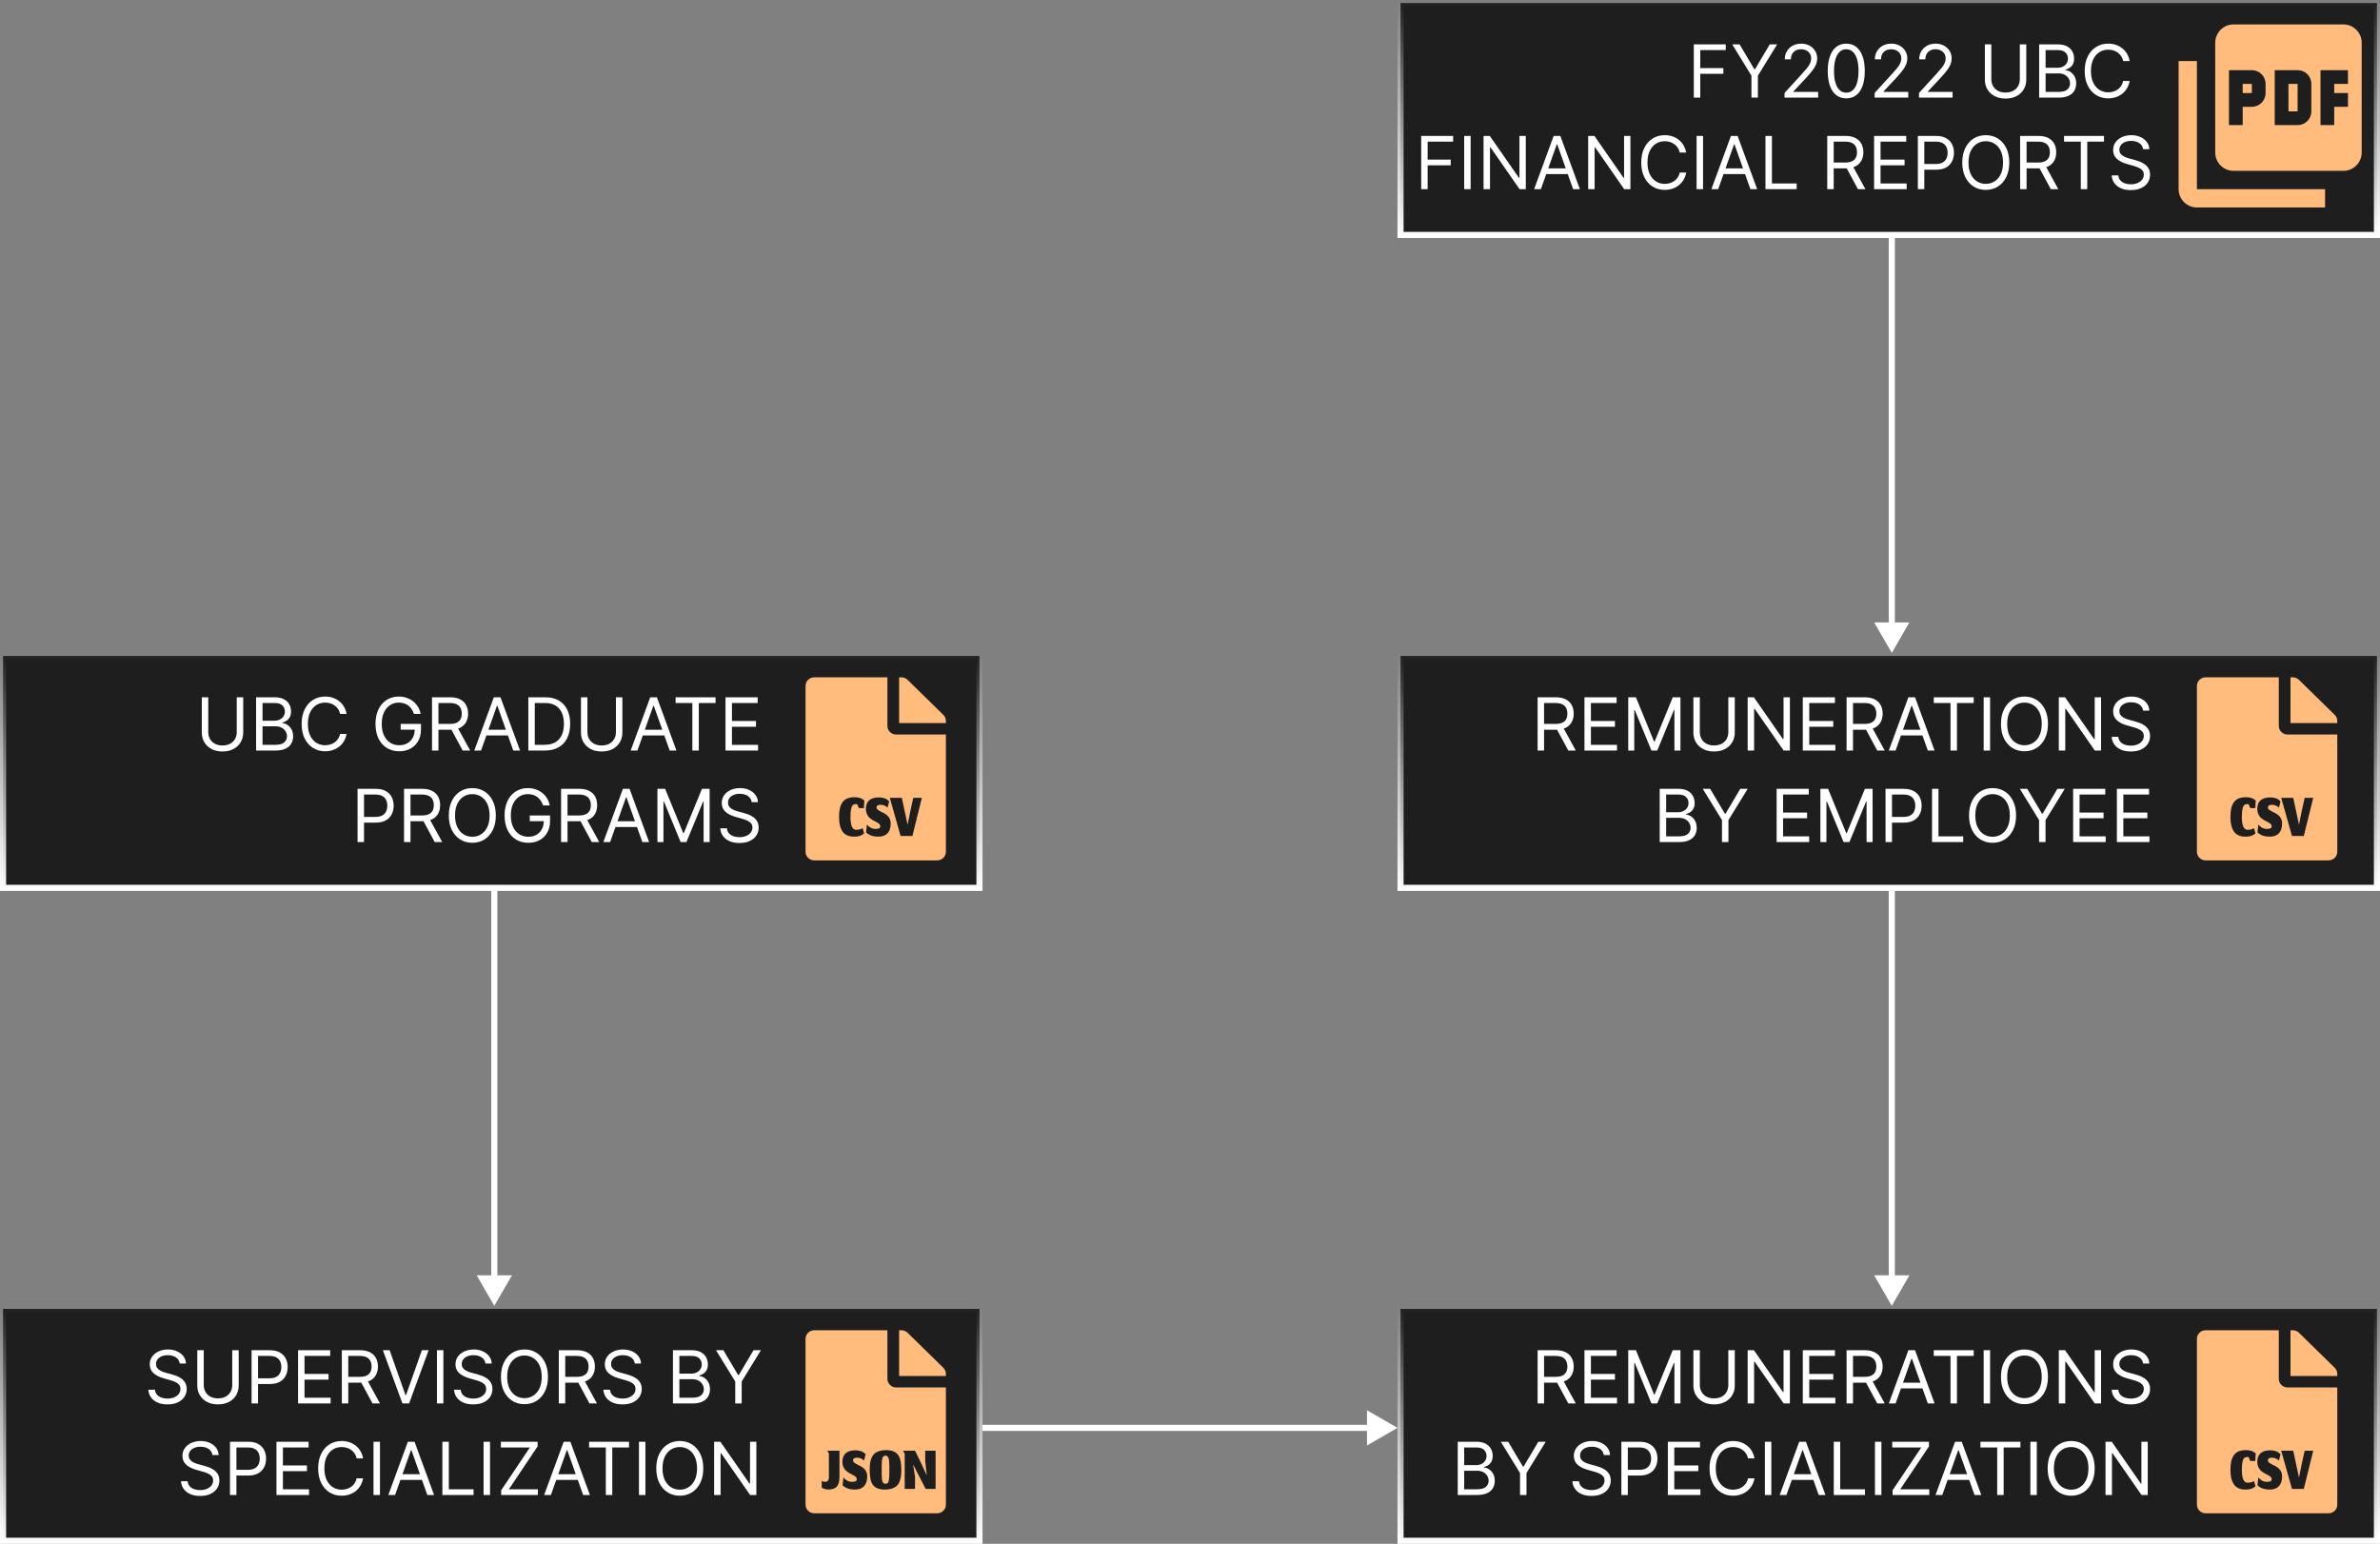 <svg width="390" height="253" viewBox="0 0 390 253" fill="none" xmlns="http://www.w3.org/2000/svg">
<rect x="0" y="0" width="390" height="253" fill="#808080" stroke="none"/>
<rect x="0.5" y="107.5" width="160" height="38" fill="#1E1E1E" stroke="url(#paint0_linear_104_2)"/>
<path d="M38.796 114.273H39.853V120.051C39.853 120.648 39.712 121.18 39.431 121.649C39.152 122.115 38.759 122.483 38.25 122.753C37.742 123.02 37.145 123.153 36.461 123.153C35.776 123.153 35.179 123.02 34.671 122.753C34.162 122.483 33.767 122.115 33.486 121.649C33.208 121.18 33.069 120.648 33.069 120.051V114.273H34.125V119.966C34.125 120.392 34.219 120.771 34.407 121.104C34.594 121.433 34.861 121.693 35.208 121.884C35.557 122.071 35.975 122.165 36.461 122.165C36.946 122.165 37.364 122.071 37.713 121.884C38.063 121.693 38.33 121.433 38.515 121.104C38.702 120.771 38.796 120.392 38.796 119.966V114.273ZM41.963 123V114.273H45.014C45.622 114.273 46.124 114.378 46.519 114.588C46.913 114.795 47.207 115.075 47.401 115.428C47.594 115.777 47.69 116.165 47.69 116.591C47.69 116.966 47.624 117.276 47.49 117.52C47.359 117.764 47.186 117.957 46.97 118.099C46.757 118.241 46.526 118.347 46.276 118.415V118.5C46.543 118.517 46.811 118.611 47.081 118.781C47.351 118.952 47.577 119.196 47.758 119.514C47.94 119.832 48.031 120.222 48.031 120.682C48.031 121.119 47.932 121.513 47.733 121.862C47.534 122.212 47.22 122.489 46.791 122.693C46.362 122.898 45.804 123 45.117 123H41.963ZM43.02 122.062H45.117C45.807 122.062 46.297 121.929 46.587 121.662C46.879 121.392 47.026 121.065 47.026 120.682C47.026 120.386 46.95 120.114 46.8 119.864C46.649 119.611 46.435 119.409 46.156 119.259C45.878 119.105 45.548 119.028 45.168 119.028H43.02V122.062ZM43.02 118.108H44.98C45.298 118.108 45.585 118.045 45.841 117.92C46.099 117.795 46.304 117.619 46.455 117.392C46.608 117.165 46.685 116.898 46.685 116.591C46.685 116.207 46.551 115.882 46.284 115.615C46.017 115.345 45.594 115.21 45.014 115.21H43.02V118.108ZM56.791 117H55.734C55.671 116.696 55.562 116.429 55.406 116.199C55.252 115.969 55.065 115.776 54.843 115.619C54.624 115.46 54.381 115.341 54.114 115.261C53.847 115.182 53.569 115.142 53.279 115.142C52.751 115.142 52.272 115.276 51.843 115.543C51.417 115.81 51.077 116.203 50.825 116.723C50.575 117.243 50.45 117.881 50.45 118.636C50.45 119.392 50.575 120.03 50.825 120.55C51.077 121.07 51.417 121.463 51.843 121.73C52.272 121.997 52.751 122.131 53.279 122.131C53.569 122.131 53.847 122.091 54.114 122.011C54.381 121.932 54.624 121.814 54.843 121.658C55.065 121.499 55.252 121.304 55.406 121.074C55.562 120.841 55.671 120.574 55.734 120.273H56.791C56.711 120.719 56.566 121.118 56.356 121.47C56.146 121.822 55.884 122.122 55.572 122.369C55.259 122.614 54.908 122.8 54.519 122.928C54.133 123.055 53.719 123.119 53.279 123.119C52.535 123.119 51.873 122.938 51.293 122.574C50.714 122.21 50.258 121.693 49.925 121.023C49.593 120.352 49.427 119.557 49.427 118.636C49.427 117.716 49.593 116.92 49.925 116.25C50.258 115.58 50.714 115.062 51.293 114.699C51.873 114.335 52.535 114.153 53.279 114.153C53.719 114.153 54.133 114.217 54.519 114.345C54.908 114.473 55.259 114.661 55.572 114.908C55.884 115.152 56.146 115.45 56.356 115.803C56.566 116.152 56.711 116.551 56.791 117ZM67.839 117C67.745 116.713 67.622 116.456 67.468 116.229C67.318 115.999 67.137 115.803 66.927 115.641C66.72 115.479 66.484 115.355 66.22 115.27C65.956 115.185 65.666 115.142 65.35 115.142C64.834 115.142 64.363 115.276 63.94 115.543C63.517 115.81 63.18 116.203 62.93 116.723C62.68 117.243 62.555 117.881 62.555 118.636C62.555 119.392 62.681 120.03 62.934 120.55C63.187 121.07 63.529 121.463 63.961 121.73C64.393 121.997 64.879 122.131 65.419 122.131C65.919 122.131 66.359 122.024 66.74 121.811C67.123 121.595 67.421 121.291 67.635 120.899C67.85 120.504 67.959 120.04 67.959 119.506L68.282 119.574H65.657V118.636H68.981V119.574C68.981 120.293 68.828 120.918 68.521 121.449C68.217 121.98 67.796 122.392 67.26 122.685C66.725 122.974 66.112 123.119 65.419 123.119C64.646 123.119 63.967 122.938 63.382 122.574C62.799 122.21 62.345 121.693 62.018 121.023C61.694 120.352 61.532 119.557 61.532 118.636C61.532 117.946 61.625 117.325 61.809 116.774C61.997 116.22 62.261 115.749 62.602 115.359C62.943 114.97 63.346 114.672 63.812 114.464C64.278 114.257 64.791 114.153 65.35 114.153C65.811 114.153 66.24 114.223 66.637 114.362C67.038 114.499 67.394 114.693 67.707 114.946C68.022 115.196 68.285 115.496 68.495 115.845C68.706 116.192 68.85 116.577 68.93 117H67.839ZM70.791 123V114.273H73.74C74.422 114.273 74.981 114.389 75.419 114.622C75.856 114.852 76.18 115.169 76.391 115.572C76.601 115.976 76.706 116.435 76.706 116.949C76.706 117.463 76.601 117.919 76.391 118.317C76.18 118.714 75.858 119.027 75.423 119.254C74.989 119.479 74.433 119.591 73.757 119.591H71.371V118.636H73.723C74.189 118.636 74.564 118.568 74.848 118.432C75.135 118.295 75.342 118.102 75.47 117.852C75.601 117.599 75.666 117.298 75.666 116.949C75.666 116.599 75.601 116.294 75.47 116.033C75.34 115.771 75.131 115.57 74.844 115.428C74.557 115.283 74.178 115.21 73.706 115.21H71.848V123H70.791ZM74.899 119.08L77.047 123H75.82L73.706 119.08H74.899ZM78.825 123H77.717L80.921 114.273H82.012L85.217 123H84.109L81.501 115.653H81.433L78.825 123ZM79.234 119.591H83.7V120.528H79.234V119.591ZM89.269 123H86.576V114.273H89.389C90.235 114.273 90.96 114.447 91.562 114.797C92.164 115.143 92.626 115.642 92.947 116.293C93.268 116.94 93.429 117.716 93.429 118.619C93.429 119.528 93.267 120.311 92.943 120.967C92.619 121.621 92.147 122.124 91.528 122.476C90.909 122.825 90.156 123 89.269 123ZM87.633 122.062H89.201C89.923 122.062 90.521 121.923 90.995 121.645C91.47 121.366 91.823 120.97 92.056 120.456C92.289 119.942 92.406 119.33 92.406 118.619C92.406 117.915 92.291 117.308 92.061 116.8C91.831 116.288 91.487 115.896 91.029 115.624C90.572 115.348 90.002 115.21 89.321 115.21H87.633V122.062ZM100.929 114.273H101.985V120.051C101.985 120.648 101.845 121.18 101.564 121.649C101.285 122.115 100.892 122.483 100.383 122.753C99.875 123.02 99.278 123.153 98.593 123.153C97.909 123.153 97.312 123.02 96.804 122.753C96.295 122.483 95.9 122.115 95.619 121.649C95.341 121.18 95.201 120.648 95.201 120.051V114.273H96.258V119.966C96.258 120.392 96.352 120.771 96.539 121.104C96.727 121.433 96.994 121.693 97.341 121.884C97.69 122.071 98.108 122.165 98.593 122.165C99.079 122.165 99.497 122.071 99.846 121.884C100.196 121.693 100.463 121.433 100.647 121.104C100.835 120.771 100.929 120.392 100.929 119.966V114.273ZM104.454 123H103.346L106.55 114.273H107.641L110.846 123H109.738L107.13 115.653H107.062L104.454 123ZM104.863 119.591H109.329V120.528H104.863V119.591ZM110.708 115.21V114.273H117.254V115.21H114.51V123H113.453V115.21H110.708ZM118.885 123V114.273H124.152V115.21H119.942V118.159H123.879V119.097H119.942V122.062H124.22V123H118.885ZM58.592 138V129.273H61.541C62.225 129.273 62.785 129.396 63.22 129.643C63.657 129.888 63.981 130.219 64.191 130.636C64.402 131.054 64.507 131.52 64.507 132.034C64.507 132.548 64.402 133.016 64.191 133.436C63.984 133.857 63.663 134.192 63.228 134.442C62.794 134.689 62.237 134.812 61.558 134.812H59.444V133.875H61.524C61.992 133.875 62.369 133.794 62.653 133.632C62.937 133.47 63.143 133.251 63.271 132.976C63.402 132.697 63.467 132.384 63.467 132.034C63.467 131.685 63.402 131.372 63.271 131.097C63.143 130.821 62.936 130.605 62.649 130.449C62.362 130.29 61.981 130.21 61.507 130.21H59.649V138H58.592ZM66.209 138V129.273H69.158C69.84 129.273 70.4 129.389 70.837 129.622C71.275 129.852 71.598 130.169 71.809 130.572C72.019 130.976 72.124 131.435 72.124 131.949C72.124 132.463 72.019 132.919 71.809 133.317C71.598 133.714 71.276 134.027 70.841 134.254C70.407 134.479 69.851 134.591 69.175 134.591H66.789V133.636H69.141C69.607 133.636 69.982 133.568 70.266 133.432C70.553 133.295 70.76 133.102 70.888 132.852C71.019 132.599 71.084 132.298 71.084 131.949C71.084 131.599 71.019 131.294 70.888 131.033C70.757 130.771 70.549 130.57 70.262 130.428C69.975 130.283 69.596 130.21 69.124 130.21H67.266V138H66.209ZM70.317 134.08L72.465 138H71.238L69.124 134.08H70.317ZM81.249 133.636C81.249 134.557 81.082 135.352 80.75 136.023C80.418 136.693 79.962 137.21 79.382 137.574C78.803 137.938 78.141 138.119 77.396 138.119C76.652 138.119 75.99 137.938 75.41 137.574C74.831 137.21 74.375 136.693 74.043 136.023C73.71 135.352 73.544 134.557 73.544 133.636C73.544 132.716 73.71 131.92 74.043 131.25C74.375 130.58 74.831 130.062 75.41 129.699C75.99 129.335 76.652 129.153 77.396 129.153C78.141 129.153 78.803 129.335 79.382 129.699C79.962 130.062 80.418 130.58 80.75 131.25C81.082 131.92 81.249 132.716 81.249 133.636ZM80.226 133.636C80.226 132.881 80.099 132.243 79.847 131.723C79.597 131.203 79.257 130.81 78.828 130.543C78.402 130.276 77.925 130.142 77.396 130.142C76.868 130.142 76.389 130.276 75.96 130.543C75.534 130.81 75.195 131.203 74.942 131.723C74.692 132.243 74.567 132.881 74.567 133.636C74.567 134.392 74.692 135.03 74.942 135.55C75.195 136.07 75.534 136.463 75.96 136.73C76.389 136.997 76.868 137.131 77.396 137.131C77.925 137.131 78.402 136.997 78.828 136.73C79.257 136.463 79.597 136.07 79.847 135.55C80.099 135.03 80.226 134.392 80.226 133.636ZM88.992 132C88.898 131.713 88.774 131.456 88.621 131.229C88.47 130.999 88.29 130.803 88.079 130.641C87.872 130.479 87.636 130.355 87.372 130.27C87.108 130.185 86.818 130.142 86.503 130.142C85.986 130.142 85.516 130.276 85.092 130.543C84.669 130.81 84.332 131.203 84.082 131.723C83.832 132.243 83.707 132.881 83.707 133.636C83.707 134.392 83.834 135.03 84.087 135.55C84.34 136.07 84.682 136.463 85.114 136.73C85.546 136.997 86.031 137.131 86.571 137.131C87.071 137.131 87.511 137.024 87.892 136.811C88.276 136.595 88.574 136.291 88.787 135.899C89.003 135.504 89.111 135.04 89.111 134.506L89.435 134.574H86.81V133.636H90.133V134.574C90.133 135.293 89.98 135.918 89.673 136.449C89.369 136.98 88.949 137.392 88.412 137.685C87.878 137.974 87.264 138.119 86.571 138.119C85.798 138.119 85.119 137.938 84.534 137.574C83.952 137.21 83.497 136.693 83.171 136.023C82.847 135.352 82.685 134.557 82.685 133.636C82.685 132.946 82.777 132.325 82.962 131.774C83.149 131.22 83.413 130.749 83.754 130.359C84.095 129.97 84.499 129.672 84.965 129.464C85.43 129.257 85.943 129.153 86.503 129.153C86.963 129.153 87.392 129.223 87.79 129.362C88.19 129.499 88.547 129.693 88.859 129.946C89.175 130.196 89.438 130.496 89.648 130.845C89.858 131.192 90.003 131.577 90.082 132H88.992ZM91.944 138V129.273H94.892C95.574 129.273 96.134 129.389 96.571 129.622C97.009 129.852 97.333 130.169 97.543 130.572C97.753 130.976 97.858 131.435 97.858 131.949C97.858 132.463 97.753 132.919 97.543 133.317C97.333 133.714 97.01 134.027 96.576 134.254C96.141 134.479 95.586 134.591 94.909 134.591H92.523V133.636H94.875C95.341 133.636 95.716 133.568 96 133.432C96.287 133.295 96.495 133.102 96.623 132.852C96.753 132.599 96.819 132.298 96.819 131.949C96.819 131.599 96.753 131.294 96.623 131.033C96.492 130.771 96.283 130.57 95.996 130.428C95.709 130.283 95.33 130.21 94.858 130.21H93V138H91.944ZM96.052 134.08L98.199 138H96.972L94.858 134.08H96.052ZM99.977 138H98.869L102.074 129.273H103.165L106.369 138H105.261L102.653 130.653H102.585L99.977 138ZM100.386 134.591H104.852V135.528H100.386V134.591ZM107.729 129.273H108.99L111.956 136.517H112.058L115.024 129.273H116.286V138H115.297V131.369H115.212L112.484 138H111.53L108.803 131.369H108.717V138H107.729V129.273ZM123.177 131.455C123.126 131.023 122.919 130.688 122.555 130.449C122.191 130.21 121.745 130.091 121.217 130.091C120.831 130.091 120.493 130.153 120.203 130.278C119.916 130.403 119.691 130.575 119.529 130.794C119.37 131.013 119.291 131.261 119.291 131.54C119.291 131.773 119.346 131.973 119.457 132.141C119.571 132.305 119.716 132.443 119.892 132.554C120.068 132.662 120.252 132.751 120.446 132.822C120.639 132.891 120.816 132.946 120.978 132.989L121.865 133.227C122.092 133.287 122.345 133.369 122.623 133.474C122.904 133.58 123.173 133.723 123.429 133.905C123.687 134.084 123.9 134.314 124.068 134.595C124.235 134.876 124.319 135.222 124.319 135.631C124.319 136.102 124.196 136.528 123.949 136.909C123.704 137.29 123.346 137.592 122.875 137.817C122.406 138.041 121.836 138.153 121.166 138.153C120.541 138.153 120 138.053 119.542 137.851C119.088 137.649 118.73 137.368 118.468 137.007C118.21 136.646 118.064 136.227 118.029 135.75H119.12C119.149 136.08 119.26 136.352 119.453 136.568C119.649 136.781 119.896 136.94 120.194 137.045C120.495 137.148 120.819 137.199 121.166 137.199C121.569 137.199 121.931 137.134 122.252 137.003C122.574 136.869 122.828 136.685 123.015 136.449C123.203 136.21 123.297 135.932 123.297 135.614C123.297 135.324 123.216 135.088 123.054 134.906C122.892 134.724 122.679 134.577 122.414 134.463C122.15 134.349 121.865 134.25 121.558 134.165L120.484 133.858C119.802 133.662 119.262 133.382 118.865 133.018C118.467 132.655 118.268 132.179 118.268 131.591C118.268 131.102 118.4 130.676 118.664 130.312C118.931 129.946 119.289 129.662 119.738 129.46C120.19 129.256 120.694 129.153 121.251 129.153C121.814 129.153 122.314 129.254 122.751 129.456C123.189 129.655 123.535 129.928 123.791 130.274C124.049 130.621 124.186 131.014 124.2 131.455H123.177Z" fill="white"/>
<path d="M145.417 118.969V111H133.438C132.641 111 132 111.627 132 112.406V139.594C132 140.373 132.641 141 133.438 141H153.562C154.359 141 155 140.373 155 139.594V120.375H146.854C146.064 120.375 145.417 119.742 145.417 118.969ZM154.581 117.152L148.717 111.41C148.447 111.146 148.082 111 147.699 111H147.333V118.5H155V118.143C155 117.773 154.85 117.416 154.581 117.152Z" fill="#FFBC7D"/>
<path d="M141.593 136.557L141.545 136.616C141.51 136.652 141.449 136.698 141.364 136.755C141.282 136.808 141.182 136.863 141.065 136.92C140.951 136.973 140.798 137.018 140.606 137.053C140.414 137.092 140.208 137.112 139.988 137.112C139.522 137.112 139.124 137.036 138.793 136.883C138.462 136.726 138.203 136.5 138.014 136.205C137.83 135.907 137.696 135.571 137.614 135.197C137.533 134.82 137.492 134.385 137.492 133.891C137.492 133.364 137.533 132.911 137.614 132.531C137.696 132.147 137.831 131.811 138.02 131.523C138.212 131.231 138.475 131.012 138.809 130.867C139.143 130.721 139.55 130.648 140.03 130.648C140.251 130.648 140.457 130.668 140.649 130.707C140.845 130.746 140.998 130.79 141.108 130.84C141.222 130.89 141.323 130.947 141.412 131.011C141.504 131.075 141.561 131.119 141.582 131.144C141.607 131.169 141.625 131.188 141.636 131.203L141.556 132.429H140.745L140.468 131.795C140.404 131.777 140.35 131.768 140.308 131.768C140.07 131.768 139.886 131.823 139.758 131.933C139.63 132.04 139.533 132.252 139.465 132.568C139.398 132.881 139.364 133.332 139.364 133.923C139.364 134.275 139.385 134.582 139.428 134.845C139.474 135.108 139.529 135.311 139.593 135.453C139.657 135.592 139.734 135.704 139.822 135.789C139.911 135.875 139.991 135.93 140.062 135.955C140.134 135.976 140.21 135.987 140.292 135.987C140.473 135.987 140.663 135.965 140.862 135.923C141.062 135.876 141.225 135.807 141.353 135.715L141.593 136.557ZM143.93 137.112C143.656 137.112 143.4 137.087 143.162 137.037C142.927 136.991 142.73 136.929 142.57 136.851C142.41 136.772 142.278 136.698 142.175 136.627C142.075 136.556 141.992 136.484 141.924 136.413L142.058 135.117C142.203 135.313 142.399 135.484 142.644 135.629C142.89 135.772 143.154 135.843 143.439 135.843C143.723 135.843 143.928 135.812 144.052 135.752C144.18 135.692 144.244 135.581 144.244 135.421C144.244 135.251 144.171 135.105 144.026 134.984C143.883 134.863 143.636 134.717 143.284 134.547C143.156 134.483 143.048 134.426 142.959 134.376C142.87 134.323 142.751 134.237 142.602 134.12C142.456 133.999 142.337 133.875 142.244 133.747C142.152 133.615 142.07 133.448 141.999 133.245C141.928 133.039 141.892 132.819 141.892 132.584C141.892 131.315 142.609 130.68 144.042 130.68C144.269 130.68 144.482 130.705 144.682 130.755C144.884 130.801 145.042 130.852 145.156 130.909C145.27 130.966 145.373 131.034 145.466 131.112C145.562 131.187 145.622 131.24 145.647 131.272C145.672 131.3 145.69 131.324 145.7 131.341L145.434 132.371C145.295 132.207 145.121 132.086 144.911 132.008C144.705 131.926 144.507 131.885 144.319 131.885C143.864 131.885 143.636 132.028 143.636 132.312C143.636 132.387 143.65 132.454 143.679 132.515C143.707 132.575 143.754 132.63 143.818 132.68C143.882 132.73 143.94 132.772 143.994 132.808C144.05 132.844 144.127 132.888 144.223 132.941C144.322 132.991 144.397 133.032 144.447 133.064C144.966 133.284 145.346 133.546 145.588 133.848C145.834 134.15 145.956 134.518 145.956 134.952C145.956 135.656 145.782 136.193 145.434 136.563C145.089 136.929 144.587 137.112 143.93 137.112ZM147.577 137L145.812 130.749H147.78L148.244 132.904L148.724 135.165L149.177 132.904L149.657 130.749H151.06L149.513 137H147.577Z" fill="#1E1E1E"/>
<rect x="0.5" y="214.5" width="160" height="38" fill="#1E1E1E" stroke="url(#paint1_linear_104_2)"/>
<path d="M29.451 223.455C29.399 223.023 29.192 222.688 28.828 222.449C28.465 222.21 28.019 222.091 27.49 222.091C27.104 222.091 26.766 222.153 26.476 222.278C26.189 222.403 25.965 222.575 25.803 222.794C25.644 223.013 25.564 223.261 25.564 223.54C25.564 223.773 25.62 223.973 25.73 224.141C25.844 224.305 25.989 224.443 26.165 224.554C26.341 224.662 26.526 224.751 26.719 224.822C26.912 224.891 27.09 224.946 27.252 224.989L28.138 225.227C28.365 225.287 28.618 225.369 28.897 225.474C29.178 225.58 29.446 225.723 29.702 225.905C29.961 226.084 30.174 226.314 30.341 226.595C30.509 226.876 30.593 227.222 30.593 227.631C30.593 228.102 30.469 228.528 30.222 228.909C29.978 229.29 29.62 229.592 29.148 229.817C28.679 230.041 28.11 230.153 27.439 230.153C26.814 230.153 26.273 230.053 25.816 229.851C25.361 229.649 25.003 229.368 24.742 229.007C24.483 228.646 24.337 228.227 24.303 227.75H25.394C25.422 228.08 25.533 228.352 25.726 228.568C25.922 228.781 26.169 228.94 26.468 229.045C26.769 229.148 27.093 229.199 27.439 229.199C27.843 229.199 28.205 229.134 28.526 229.003C28.847 228.869 29.101 228.685 29.289 228.449C29.476 228.21 29.57 227.932 29.57 227.614C29.57 227.324 29.489 227.088 29.327 226.906C29.165 226.724 28.952 226.577 28.688 226.463C28.424 226.349 28.138 226.25 27.831 226.165L26.758 225.858C26.076 225.662 25.536 225.382 25.138 225.018C24.74 224.655 24.541 224.179 24.541 223.591C24.541 223.102 24.674 222.676 24.938 222.312C25.205 221.946 25.563 221.662 26.012 221.46C26.463 221.256 26.968 221.153 27.524 221.153C28.087 221.153 28.587 221.254 29.024 221.456C29.462 221.655 29.809 221.928 30.064 222.274C30.323 222.621 30.459 223.014 30.473 223.455H29.451ZM38.057 221.273H39.114V227.051C39.114 227.648 38.974 228.18 38.693 228.649C38.414 229.115 38.021 229.483 37.512 229.753C37.004 230.02 36.407 230.153 35.722 230.153C35.038 230.153 34.441 230.02 33.932 229.753C33.424 229.483 33.029 229.115 32.748 228.649C32.469 228.18 32.33 227.648 32.33 227.051V221.273H33.387V226.966C33.387 227.392 33.481 227.771 33.668 228.104C33.856 228.433 34.123 228.693 34.469 228.884C34.819 229.071 35.236 229.165 35.722 229.165C36.208 229.165 36.626 229.071 36.975 228.884C37.325 228.693 37.592 228.433 37.776 228.104C37.964 227.771 38.057 227.392 38.057 226.966V221.273ZM41.225 230V221.273H44.174C44.858 221.273 45.418 221.396 45.853 221.643C46.29 221.888 46.614 222.219 46.824 222.636C47.034 223.054 47.14 223.52 47.14 224.034C47.14 224.548 47.034 225.016 46.824 225.436C46.617 225.857 46.296 226.192 45.861 226.442C45.426 226.689 44.87 226.812 44.191 226.812H42.077V225.875H44.157C44.625 225.875 45.002 225.794 45.286 225.632C45.57 225.47 45.776 225.251 45.904 224.976C46.034 224.697 46.1 224.384 46.1 224.034C46.1 223.685 46.034 223.372 45.904 223.097C45.776 222.821 45.569 222.605 45.282 222.449C44.995 222.29 44.614 222.21 44.14 222.21H42.282V230H41.225ZM48.842 230V221.273H54.109V222.21H49.899V225.159H53.836V226.097H49.899V229.062H54.177V230H48.842ZM56.014 230V221.273H58.963C59.645 221.273 60.204 221.389 60.642 221.622C61.079 221.852 61.403 222.169 61.613 222.572C61.824 222.976 61.929 223.435 61.929 223.949C61.929 224.463 61.824 224.919 61.613 225.317C61.403 225.714 61.081 226.027 60.646 226.254C60.211 226.479 59.656 226.591 58.98 226.591H56.593V225.636H58.946C59.412 225.636 59.787 225.568 60.071 225.432C60.358 225.295 60.565 225.102 60.693 224.852C60.824 224.599 60.889 224.298 60.889 223.949C60.889 223.599 60.824 223.294 60.693 223.033C60.562 222.771 60.353 222.57 60.066 222.428C59.779 222.283 59.4 222.21 58.929 222.21H57.071V230H56.014ZM60.122 226.08L62.27 230H61.042L58.929 226.08H60.122ZM63.848 221.273L66.439 228.619H66.541L69.132 221.273H70.24L67.036 230H65.945L62.74 221.273H63.848ZM72.657 221.273V230H71.6V221.273H72.657ZM79.548 223.455C79.497 223.023 79.29 222.688 78.926 222.449C78.562 222.21 78.117 222.091 77.588 222.091C77.202 222.091 76.864 222.153 76.574 222.278C76.287 222.403 76.062 222.575 75.901 222.794C75.742 223.013 75.662 223.261 75.662 223.54C75.662 223.773 75.717 223.973 75.828 224.141C75.942 224.305 76.087 224.443 76.263 224.554C76.439 224.662 76.624 224.751 76.817 224.822C77.01 224.891 77.188 224.946 77.349 224.989L78.236 225.227C78.463 225.287 78.716 225.369 78.994 225.474C79.276 225.58 79.544 225.723 79.8 225.905C80.058 226.084 80.271 226.314 80.439 226.595C80.606 226.876 80.69 227.222 80.69 227.631C80.69 228.102 80.567 228.528 80.32 228.909C80.075 229.29 79.717 229.592 79.246 229.817C78.777 230.041 78.207 230.153 77.537 230.153C76.912 230.153 76.371 230.053 75.913 229.851C75.459 229.649 75.101 229.368 74.84 229.007C74.581 228.646 74.435 228.227 74.401 227.75H75.492C75.52 228.08 75.631 228.352 75.824 228.568C76.02 228.781 76.267 228.94 76.565 229.045C76.867 229.148 77.19 229.199 77.537 229.199C77.94 229.199 78.303 229.134 78.624 229.003C78.945 228.869 79.199 228.685 79.386 228.449C79.574 228.21 79.668 227.932 79.668 227.614C79.668 227.324 79.587 227.088 79.425 226.906C79.263 226.724 79.05 226.577 78.785 226.463C78.521 226.349 78.236 226.25 77.929 226.165L76.855 225.858C76.173 225.662 75.633 225.382 75.236 225.018C74.838 224.655 74.639 224.179 74.639 223.591C74.639 223.102 74.771 222.676 75.035 222.312C75.303 221.946 75.66 221.662 76.109 221.46C76.561 221.256 77.065 221.153 77.622 221.153C78.185 221.153 78.685 221.254 79.122 221.456C79.56 221.655 79.906 221.928 80.162 222.274C80.421 222.621 80.557 223.014 80.571 223.455H79.548ZM89.791 225.636C89.791 226.557 89.625 227.352 89.293 228.023C88.961 228.693 88.505 229.21 87.925 229.574C87.346 229.938 86.684 230.119 85.939 230.119C85.195 230.119 84.533 229.938 83.954 229.574C83.374 229.21 82.918 228.693 82.586 228.023C82.253 227.352 82.087 226.557 82.087 225.636C82.087 224.716 82.253 223.92 82.586 223.25C82.918 222.58 83.374 222.062 83.954 221.699C84.533 221.335 85.195 221.153 85.939 221.153C86.684 221.153 87.346 221.335 87.925 221.699C88.505 222.062 88.961 222.58 89.293 223.25C89.625 223.92 89.791 224.716 89.791 225.636ZM88.769 225.636C88.769 224.881 88.642 224.243 88.39 223.723C88.14 223.203 87.8 222.81 87.371 222.543C86.945 222.276 86.468 222.142 85.939 222.142C85.411 222.142 84.932 222.276 84.503 222.543C84.077 222.81 83.738 223.203 83.485 223.723C83.235 224.243 83.11 224.881 83.11 225.636C83.11 226.392 83.235 227.03 83.485 227.55C83.738 228.07 84.077 228.463 84.503 228.73C84.932 228.997 85.411 229.131 85.939 229.131C86.468 229.131 86.945 228.997 87.371 228.73C87.8 228.463 88.14 228.07 88.39 227.55C88.642 227.03 88.769 226.392 88.769 225.636ZM91.569 230V221.273H94.517C95.199 221.273 95.759 221.389 96.196 221.622C96.634 221.852 96.958 222.169 97.168 222.572C97.378 222.976 97.483 223.435 97.483 223.949C97.483 224.463 97.378 224.919 97.168 225.317C96.958 225.714 96.635 226.027 96.201 226.254C95.766 226.479 95.211 226.591 94.534 226.591H92.148V225.636H94.5C94.966 225.636 95.341 225.568 95.625 225.432C95.912 225.295 96.12 225.102 96.248 224.852C96.378 224.599 96.444 224.298 96.444 223.949C96.444 223.599 96.378 223.294 96.248 223.033C96.117 222.771 95.908 222.57 95.621 222.428C95.334 222.283 94.955 222.21 94.483 222.21H92.625V230H91.569ZM95.677 226.08L97.824 230H96.597L94.483 226.08H95.677ZM104.017 223.455C103.966 223.023 103.759 222.688 103.395 222.449C103.031 222.21 102.585 222.091 102.057 222.091C101.67 222.091 101.332 222.153 101.043 222.278C100.756 222.403 100.531 222.575 100.369 222.794C100.21 223.013 100.131 223.261 100.131 223.54C100.131 223.773 100.186 223.973 100.297 224.141C100.411 224.305 100.555 224.443 100.732 224.554C100.908 224.662 101.092 224.751 101.286 224.822C101.479 224.891 101.656 224.946 101.818 224.989L102.705 225.227C102.932 225.287 103.185 225.369 103.463 225.474C103.744 225.58 104.013 225.723 104.268 225.905C104.527 226.084 104.74 226.314 104.908 226.595C105.075 226.876 105.159 227.222 105.159 227.631C105.159 228.102 105.036 228.528 104.788 228.909C104.544 229.29 104.186 229.592 103.714 229.817C103.246 230.041 102.676 230.153 102.006 230.153C101.381 230.153 100.839 230.053 100.382 229.851C99.928 229.649 99.57 229.368 99.308 229.007C99.05 228.646 98.903 228.227 98.869 227.75H99.96C99.989 228.08 100.099 228.352 100.293 228.568C100.489 228.781 100.736 228.94 101.034 229.045C101.335 229.148 101.659 229.199 102.006 229.199C102.409 229.199 102.771 229.134 103.092 229.003C103.413 228.869 103.668 228.685 103.855 228.449C104.043 228.21 104.136 227.932 104.136 227.614C104.136 227.324 104.055 227.088 103.893 226.906C103.732 226.724 103.518 226.577 103.254 226.463C102.99 226.349 102.705 226.25 102.398 226.165L101.324 225.858C100.642 225.662 100.102 225.382 99.704 225.018C99.307 224.655 99.108 224.179 99.108 223.591C99.108 223.102 99.24 222.676 99.504 222.312C99.771 221.946 100.129 221.662 100.578 221.46C101.03 221.256 101.534 221.153 102.091 221.153C102.653 221.153 103.153 221.254 103.591 221.456C104.028 221.655 104.375 221.928 104.631 222.274C104.889 222.621 105.026 223.014 105.04 223.455H104.017ZM110.272 230V221.273H113.323C113.931 221.273 114.432 221.378 114.827 221.588C115.222 221.795 115.516 222.075 115.709 222.428C115.902 222.777 115.999 223.165 115.999 223.591C115.999 223.966 115.932 224.276 115.799 224.52C115.668 224.764 115.495 224.957 115.279 225.099C115.066 225.241 114.834 225.347 114.584 225.415V225.5C114.851 225.517 115.12 225.611 115.39 225.781C115.659 225.952 115.885 226.196 116.067 226.514C116.249 226.832 116.34 227.222 116.34 227.682C116.34 228.119 116.24 228.513 116.042 228.862C115.843 229.212 115.529 229.489 115.1 229.693C114.671 229.898 114.113 230 113.425 230H110.272ZM111.328 229.062H113.425C114.115 229.062 114.605 228.929 114.895 228.662C115.188 228.392 115.334 228.065 115.334 227.682C115.334 227.386 115.259 227.114 115.108 226.864C114.958 226.611 114.743 226.409 114.465 226.259C114.186 226.105 113.857 226.028 113.476 226.028H111.328V229.062ZM111.328 225.108H113.289C113.607 225.108 113.894 225.045 114.15 224.92C114.408 224.795 114.613 224.619 114.763 224.392C114.917 224.165 114.993 223.898 114.993 223.591C114.993 223.207 114.86 222.882 114.593 222.615C114.326 222.345 113.902 222.21 113.323 222.21H111.328V225.108ZM117.326 221.273H118.537L120.957 225.347H121.059L123.48 221.273H124.69L121.537 226.403V230H120.48V226.403L117.326 221.273ZM34.806 238.455C34.755 238.023 34.548 237.688 34.184 237.449C33.82 237.21 33.374 237.091 32.846 237.091C32.459 237.091 32.121 237.153 31.832 237.278C31.545 237.403 31.32 237.575 31.158 237.794C30.999 238.013 30.92 238.261 30.92 238.54C30.92 238.773 30.975 238.973 31.086 239.141C31.2 239.305 31.345 239.443 31.521 239.554C31.697 239.662 31.881 239.751 32.075 239.822C32.268 239.891 32.445 239.946 32.607 239.989L33.494 240.227C33.721 240.287 33.974 240.369 34.252 240.474C34.533 240.58 34.802 240.723 35.057 240.905C35.316 241.084 35.529 241.314 35.697 241.595C35.864 241.876 35.948 242.222 35.948 242.631C35.948 243.102 35.825 243.528 35.577 243.909C35.333 244.29 34.975 244.592 34.504 244.817C34.035 245.041 33.465 245.153 32.795 245.153C32.17 245.153 31.629 245.053 31.171 244.851C30.717 244.649 30.359 244.368 30.097 244.007C29.839 243.646 29.692 243.227 29.658 242.75H30.749C30.778 243.08 30.889 243.352 31.082 243.568C31.278 243.781 31.525 243.94 31.823 244.045C32.124 244.148 32.448 244.199 32.795 244.199C33.198 244.199 33.56 244.134 33.881 244.003C34.202 243.869 34.457 243.685 34.644 243.449C34.832 243.21 34.925 242.932 34.925 242.614C34.925 242.324 34.844 242.088 34.682 241.906C34.521 241.724 34.307 241.577 34.043 241.463C33.779 241.349 33.494 241.25 33.187 241.165L32.113 240.858C31.431 240.662 30.891 240.382 30.494 240.018C30.096 239.655 29.897 239.179 29.897 238.591C29.897 238.102 30.029 237.676 30.293 237.312C30.56 236.946 30.918 236.662 31.367 236.46C31.819 236.256 32.323 236.153 32.88 236.153C33.443 236.153 33.943 236.254 34.38 236.456C34.818 236.655 35.164 236.928 35.42 237.274C35.678 237.621 35.815 238.014 35.829 238.455H34.806ZM37.686 245V236.273H40.635C41.319 236.273 41.879 236.396 42.314 236.643C42.751 236.888 43.075 237.219 43.285 237.636C43.495 238.054 43.6 238.52 43.6 239.034C43.6 239.548 43.495 240.016 43.285 240.436C43.078 240.857 42.757 241.192 42.322 241.442C41.887 241.689 41.331 241.812 40.652 241.812H38.538V240.875H40.617C41.086 240.875 41.463 240.794 41.747 240.632C42.031 240.47 42.237 240.251 42.365 239.976C42.495 239.697 42.561 239.384 42.561 239.034C42.561 238.685 42.495 238.372 42.365 238.097C42.237 237.821 42.029 237.605 41.742 237.449C41.456 237.29 41.075 237.21 40.6 237.21H38.742V245H37.686ZM45.303 245V236.273H50.57V237.21H46.36V240.159H50.297V241.097H46.36V244.062H50.638V245H45.303ZM59.498 239H58.441C58.378 238.696 58.269 238.429 58.113 238.199C57.959 237.969 57.772 237.776 57.55 237.619C57.331 237.46 57.088 237.341 56.821 237.261C56.554 237.182 56.276 237.142 55.986 237.142C55.458 237.142 54.979 237.276 54.55 237.543C54.124 237.81 53.784 238.203 53.532 238.723C53.282 239.243 53.157 239.881 53.157 240.636C53.157 241.392 53.282 242.03 53.532 242.55C53.784 243.07 54.124 243.463 54.55 243.73C54.979 243.997 55.458 244.131 55.986 244.131C56.276 244.131 56.554 244.091 56.821 244.011C57.088 243.932 57.331 243.814 57.55 243.658C57.772 243.499 57.959 243.304 58.113 243.074C58.269 242.841 58.378 242.574 58.441 242.273H59.498C59.418 242.719 59.273 243.118 59.063 243.47C58.853 243.822 58.591 244.122 58.279 244.369C57.966 244.614 57.615 244.8 57.226 244.928C56.84 245.055 56.426 245.119 55.986 245.119C55.242 245.119 54.58 244.938 54 244.574C53.421 244.21 52.965 243.693 52.633 243.023C52.3 242.352 52.134 241.557 52.134 240.636C52.134 239.716 52.3 238.92 52.633 238.25C52.965 237.58 53.421 237.062 54 236.699C54.58 236.335 55.242 236.153 55.986 236.153C56.426 236.153 56.84 236.217 57.226 236.345C57.615 236.473 57.966 236.661 58.279 236.908C58.591 237.152 58.853 237.45 59.063 237.803C59.273 238.152 59.418 238.551 59.498 239ZM62.262 236.273V245H61.205V236.273H62.262ZM64.739 245H63.631L66.836 236.273H67.927L71.131 245H70.023L67.415 237.653H67.347L64.739 245ZM65.148 241.591H69.614V242.528H65.148V241.591ZM72.49 245V236.273H73.547V244.062H77.604V245H72.49ZM80.297 236.273V245H79.24V236.273H80.297ZM82.126 245V244.233L86.831 237.21H82.075V236.273H88.092V237.04L83.388 244.062H88.144V245H82.126ZM90.274 245H89.166L92.371 236.273H93.462L96.666 245H95.558L92.95 237.653H92.882L90.274 245ZM90.683 241.591H95.149V242.528H90.683V241.591ZM96.529 237.21V236.273H103.074V237.21H100.33V245H99.273V237.21H96.529ZM105.762 236.273V245H104.705V236.273H105.762ZM115.245 240.636C115.245 241.557 115.078 242.352 114.746 243.023C114.414 243.693 113.958 244.21 113.378 244.574C112.799 244.938 112.137 245.119 111.392 245.119C110.648 245.119 109.986 244.938 109.407 244.574C108.827 244.21 108.371 243.693 108.039 243.023C107.706 242.352 107.54 241.557 107.54 240.636C107.54 239.716 107.706 238.92 108.039 238.25C108.371 237.58 108.827 237.062 109.407 236.699C109.986 236.335 110.648 236.153 111.392 236.153C112.137 236.153 112.799 236.335 113.378 236.699C113.958 237.062 114.414 237.58 114.746 238.25C115.078 238.92 115.245 239.716 115.245 240.636ZM114.222 240.636C114.222 239.881 114.096 239.243 113.843 238.723C113.593 238.203 113.253 237.81 112.824 237.543C112.398 237.276 111.921 237.142 111.392 237.142C110.864 237.142 110.385 237.276 109.956 237.543C109.53 237.81 109.191 238.203 108.938 238.723C108.688 239.243 108.563 239.881 108.563 240.636C108.563 241.392 108.688 242.03 108.938 242.55C109.191 243.07 109.53 243.463 109.956 243.73C110.385 243.997 110.864 244.131 111.392 244.131C111.921 244.131 112.398 243.997 112.824 243.73C113.253 243.463 113.593 243.07 113.843 242.55C114.096 242.03 114.222 241.392 114.222 240.636ZM123.942 236.273V245H122.919L118.164 238.148H118.078V245H117.022V236.273H118.044L122.817 243.142H122.902V236.273H123.942Z" fill="white"/>
<path d="M145.417 225.969V218H133.438C132.641 218 132 218.627 132 219.406V246.594C132 247.373 132.641 248 133.438 248H153.562C154.359 248 155 247.373 155 246.594V227.375H146.854C146.064 227.375 145.417 226.742 145.417 225.969ZM154.581 224.152L148.717 218.41C148.447 218.146 148.082 218 147.699 218H147.333V225.5H155V225.143C155 224.773 154.85 224.416 154.581 224.152Z" fill="#FFBC7D"/>
<path d="M135.789 244.101C135.53 244.101 135.295 244.068 135.085 244C134.876 243.929 134.733 243.858 134.659 243.787L134.643 242.683C134.76 242.747 134.854 242.789 134.925 242.811C134.997 242.832 135.089 242.843 135.203 242.843C135.395 242.843 135.546 242.786 135.656 242.672C135.77 242.558 135.827 242.366 135.827 242.096V238.219L135.571 237.749H137.56V241.995C137.56 242.244 137.546 242.466 137.517 242.661C137.493 242.853 137.441 243.044 137.363 243.232C137.285 243.417 137.181 243.572 137.053 243.696C136.925 243.817 136.755 243.915 136.541 243.989C136.328 244.064 136.077 244.101 135.789 244.101ZM140.078 244.112C139.804 244.112 139.548 244.087 139.31 244.037C139.075 243.991 138.878 243.929 138.718 243.851C138.558 243.772 138.426 243.698 138.323 243.627C138.224 243.556 138.14 243.484 138.073 243.413L138.206 242.117C138.352 242.313 138.547 242.484 138.793 242.629C139.038 242.772 139.303 242.843 139.587 242.843C139.872 242.843 140.076 242.812 140.201 242.752C140.329 242.692 140.393 242.581 140.393 242.421C140.393 242.251 140.32 242.105 140.174 241.984C140.032 241.863 139.785 241.717 139.433 241.547C139.305 241.483 139.196 241.426 139.107 241.376C139.018 241.323 138.899 241.237 138.75 241.12C138.604 240.999 138.485 240.875 138.393 240.747C138.3 240.615 138.218 240.448 138.147 240.245C138.076 240.039 138.041 239.819 138.041 239.584C138.041 238.315 138.757 237.68 140.19 237.68C140.418 237.68 140.631 237.705 140.83 237.755C141.033 237.801 141.191 237.852 141.305 237.909C141.418 237.966 141.522 238.034 141.614 238.112C141.71 238.187 141.77 238.24 141.795 238.272C141.82 238.3 141.838 238.324 141.849 238.341L141.582 239.371C141.443 239.207 141.269 239.086 141.059 239.008C140.853 238.926 140.656 238.885 140.467 238.885C140.012 238.885 139.785 239.028 139.785 239.312C139.785 239.387 139.799 239.454 139.827 239.515C139.856 239.575 139.902 239.63 139.966 239.68C140.03 239.73 140.089 239.772 140.142 239.808C140.199 239.844 140.275 239.888 140.371 239.941C140.471 239.991 140.546 240.032 140.595 240.064C141.114 240.284 141.495 240.546 141.737 240.848C141.982 241.15 142.105 241.518 142.105 241.952C142.105 242.656 141.93 243.193 141.582 243.563C141.237 243.929 140.736 244.112 140.078 244.112ZM144.478 241.584C144.478 242.174 144.522 242.585 144.611 242.816C144.704 243.047 144.864 243.163 145.091 243.163C145.258 243.163 145.385 243.122 145.47 243.04C145.555 242.955 145.619 242.782 145.662 242.523C145.708 242.26 145.731 241.867 145.731 241.344V240.059C145.731 239.55 145.681 239.172 145.582 238.923C145.482 238.674 145.319 238.549 145.091 238.549C144.864 238.549 144.704 238.672 144.611 238.917C144.522 239.159 144.478 239.602 144.478 240.245V241.584ZM144.979 244.112C144.684 244.112 144.417 244.085 144.179 244.032C143.945 243.979 143.742 243.904 143.571 243.808C143.401 243.712 143.251 243.589 143.123 243.44C142.999 243.291 142.897 243.131 142.819 242.96C142.745 242.789 142.684 242.59 142.638 242.363C142.592 242.132 142.56 241.902 142.542 241.675C142.524 241.444 142.515 241.184 142.515 240.896C142.515 240.469 142.536 240.098 142.579 239.781C142.625 239.465 142.709 239.168 142.83 238.891C142.951 238.61 143.111 238.382 143.31 238.208C143.512 238.034 143.772 237.897 144.089 237.797C144.409 237.698 144.785 237.648 145.219 237.648C145.518 237.648 145.786 237.676 146.024 237.733C146.263 237.787 146.467 237.861 146.638 237.957C146.808 238.053 146.956 238.178 147.081 238.331C147.209 238.484 147.31 238.647 147.385 238.821C147.463 238.992 147.525 239.193 147.571 239.424C147.617 239.655 147.649 239.884 147.667 240.112C147.685 240.34 147.694 240.597 147.694 240.885C147.694 241.312 147.671 241.684 147.624 242C147.578 242.316 147.495 242.613 147.374 242.891C147.253 243.164 147.091 243.388 146.888 243.563C146.686 243.733 146.424 243.868 146.105 243.968C145.788 244.064 145.413 244.112 144.979 244.112ZM149.944 244H148.248V238.251L147.987 237.749H149.949L150.931 239.776L151.869 241.797L151.608 239.424V237.749H153.309V244H151.683L150.413 241.531L149.629 239.984L149.944 242.032V244Z" fill="#1E1E1E"/>
<rect x="229.5" y="107.5" width="160" height="38" fill="#1E1E1E" stroke="url(#paint2_linear_104_2)"/>
<path d="M251.963 123V114.273H254.912C255.594 114.273 256.153 114.389 256.591 114.622C257.028 114.852 257.352 115.169 257.562 115.572C257.773 115.976 257.878 116.435 257.878 116.949C257.878 117.463 257.773 117.919 257.562 118.317C257.352 118.714 257.03 119.027 256.595 119.254C256.161 119.479 255.605 119.591 254.929 119.591H252.543V118.636H254.895C255.361 118.636 255.736 118.568 256.02 118.432C256.307 118.295 256.514 118.102 256.642 117.852C256.773 117.599 256.838 117.298 256.838 116.949C256.838 116.599 256.773 116.294 256.642 116.033C256.511 115.771 256.303 115.57 256.016 115.428C255.729 115.283 255.349 115.21 254.878 115.21H253.02V123H251.963ZM256.071 119.08L258.219 123H256.991L254.878 119.08H256.071ZM259.639 123V114.273H264.906V115.21H260.696V118.159H264.633V119.097H260.696V122.062H264.974V123H259.639ZM266.811 114.273H268.072L271.038 121.517H271.14L274.106 114.273H275.368V123H274.379V116.369H274.294L271.566 123H270.612L267.885 116.369H267.799V123H266.811V114.273ZM283.214 114.273H284.271V120.051C284.271 120.648 284.13 121.18 283.849 121.649C283.57 122.115 283.177 122.483 282.668 122.753C282.16 123.02 281.563 123.153 280.879 123.153C280.194 123.153 279.597 123.02 279.089 122.753C278.58 122.483 278.185 122.115 277.904 121.649C277.626 121.18 277.487 120.648 277.487 120.051V114.273H278.543V119.966C278.543 120.392 278.637 120.771 278.825 121.104C279.012 121.433 279.279 121.693 279.626 121.884C279.975 122.071 280.393 122.165 280.879 122.165C281.364 122.165 281.782 122.071 282.131 121.884C282.481 121.693 282.748 121.433 282.933 121.104C283.12 120.771 283.214 120.392 283.214 119.966V114.273ZM293.301 114.273V123H292.279L287.523 116.148H287.438V123H286.381V114.273H287.404L292.176 121.142H292.262V114.273H293.301ZM295.416 123V114.273H300.683V115.21H296.473V118.159H300.411V119.097H296.473V122.062H300.751V123H295.416ZM302.588 123V114.273H305.537C306.219 114.273 306.778 114.389 307.216 114.622C307.653 114.852 307.977 115.169 308.188 115.572C308.398 115.976 308.503 116.435 308.503 116.949C308.503 117.463 308.398 117.919 308.188 118.317C307.977 118.714 307.655 119.027 307.22 119.254C306.786 119.479 306.23 119.591 305.554 119.591H303.168V118.636H305.52C305.986 118.636 306.361 118.568 306.645 118.432C306.932 118.295 307.139 118.102 307.267 117.852C307.398 117.599 307.463 117.298 307.463 116.949C307.463 116.599 307.398 116.294 307.267 116.033C307.136 115.771 306.928 115.57 306.641 115.428C306.354 115.283 305.974 115.21 305.503 115.21H303.645V123H302.588ZM306.696 119.08L308.844 123H307.616L305.503 119.08H306.696ZM310.622 123H309.514L312.718 114.273H313.809L317.014 123H315.906L313.298 115.653H313.23L310.622 123ZM311.031 119.591H315.497V120.528H311.031V119.591ZM316.876 115.21V114.273H323.422V115.21H320.678V123H319.621V115.21H316.876ZM326.11 114.273V123H325.053V114.273H326.11ZM335.592 118.636C335.592 119.557 335.426 120.352 335.094 121.023C334.761 121.693 334.305 122.21 333.726 122.574C333.146 122.938 332.484 123.119 331.74 123.119C330.996 123.119 330.334 122.938 329.754 122.574C329.175 122.21 328.719 121.693 328.386 121.023C328.054 120.352 327.888 119.557 327.888 118.636C327.888 117.716 328.054 116.92 328.386 116.25C328.719 115.58 329.175 115.062 329.754 114.699C330.334 114.335 330.996 114.153 331.74 114.153C332.484 114.153 333.146 114.335 333.726 114.699C334.305 115.062 334.761 115.58 335.094 116.25C335.426 116.92 335.592 117.716 335.592 118.636ZM334.57 118.636C334.57 117.881 334.443 117.243 334.19 116.723C333.94 116.203 333.601 115.81 333.172 115.543C332.746 115.276 332.268 115.142 331.74 115.142C331.212 115.142 330.733 115.276 330.304 115.543C329.878 115.81 329.538 116.203 329.286 116.723C329.036 117.243 328.911 117.881 328.911 118.636C328.911 119.392 329.036 120.03 329.286 120.55C329.538 121.07 329.878 121.463 330.304 121.73C330.733 121.997 331.212 122.131 331.74 122.131C332.268 122.131 332.746 121.997 333.172 121.73C333.601 121.463 333.94 121.07 334.19 120.55C334.443 120.03 334.57 119.392 334.57 118.636ZM344.29 114.273V123H343.267L338.511 116.148H338.426V123H337.369V114.273H338.392L343.165 121.142H343.25V114.273H344.29ZM351.177 116.455C351.126 116.023 350.919 115.688 350.555 115.449C350.191 115.21 349.745 115.091 349.217 115.091C348.831 115.091 348.493 115.153 348.203 115.278C347.916 115.403 347.691 115.575 347.529 115.794C347.37 116.013 347.291 116.261 347.291 116.54C347.291 116.773 347.346 116.973 347.457 117.141C347.571 117.305 347.716 117.443 347.892 117.554C348.068 117.662 348.252 117.751 348.446 117.822C348.639 117.891 348.816 117.946 348.978 117.989L349.865 118.227C350.092 118.287 350.345 118.369 350.623 118.474C350.904 118.58 351.173 118.723 351.429 118.905C351.687 119.084 351.9 119.314 352.068 119.595C352.235 119.876 352.319 120.222 352.319 120.631C352.319 121.102 352.196 121.528 351.949 121.909C351.704 122.29 351.346 122.592 350.875 122.817C350.406 123.041 349.836 123.153 349.166 123.153C348.541 123.153 348 123.053 347.542 122.851C347.088 122.649 346.73 122.368 346.468 122.007C346.21 121.646 346.064 121.227 346.029 120.75H347.12C347.149 121.08 347.26 121.352 347.453 121.568C347.649 121.781 347.896 121.94 348.194 122.045C348.495 122.148 348.819 122.199 349.166 122.199C349.569 122.199 349.931 122.134 350.252 122.003C350.574 121.869 350.828 121.685 351.015 121.449C351.203 121.21 351.297 120.932 351.297 120.614C351.297 120.324 351.216 120.088 351.054 119.906C350.892 119.724 350.679 119.577 350.414 119.463C350.15 119.349 349.865 119.25 349.558 119.165L348.484 118.858C347.802 118.662 347.262 118.382 346.865 118.018C346.467 117.655 346.268 117.179 346.268 116.591C346.268 116.102 346.4 115.676 346.664 115.312C346.931 114.946 347.289 114.662 347.738 114.46C348.19 114.256 348.694 114.153 349.251 114.153C349.814 114.153 350.314 114.254 350.751 114.456C351.189 114.655 351.535 114.928 351.791 115.274C352.049 115.621 352.186 116.014 352.2 116.455H351.177ZM271.967 138V129.273H275.018C275.626 129.273 276.127 129.378 276.522 129.588C276.917 129.795 277.211 130.075 277.404 130.428C277.598 130.777 277.694 131.165 277.694 131.591C277.694 131.966 277.627 132.276 277.494 132.52C277.363 132.764 277.19 132.957 276.974 133.099C276.761 133.241 276.529 133.347 276.279 133.415V133.5C276.547 133.517 276.815 133.611 277.085 133.781C277.355 133.952 277.581 134.196 277.762 134.514C277.944 134.832 278.035 135.222 278.035 135.682C278.035 136.119 277.936 136.513 277.737 136.862C277.538 137.212 277.224 137.489 276.795 137.693C276.366 137.898 275.808 138 275.12 138H271.967ZM273.024 137.062H275.12C275.811 137.062 276.301 136.929 276.591 136.662C276.883 136.392 277.029 136.065 277.029 135.682C277.029 135.386 276.954 135.114 276.804 134.864C276.653 134.611 276.439 134.409 276.16 134.259C275.882 134.105 275.552 134.028 275.172 134.028H273.024V137.062ZM273.024 133.108H274.984C275.302 133.108 275.589 133.045 275.845 132.92C276.103 132.795 276.308 132.619 276.458 132.392C276.612 132.165 276.689 131.898 276.689 131.591C276.689 131.207 276.555 130.882 276.288 130.615C276.021 130.345 275.598 130.21 275.018 130.21H273.024V133.108ZM279.022 129.273H280.232L282.652 133.347H282.755L285.175 129.273H286.385L283.232 134.403V138H282.175V134.403L279.022 129.273ZM291.127 138V129.273H296.394V130.21H292.184V133.159H296.121V134.097H292.184V137.062H296.462V138H291.127ZM298.299 129.273H299.56L302.526 136.517H302.629L305.594 129.273H306.856V138H305.867V131.369H305.782L303.055 138H302.1L299.373 131.369H299.288V138H298.299V129.273ZM308.975 138V129.273H311.924C312.608 129.273 313.168 129.396 313.603 129.643C314.04 129.888 314.364 130.219 314.574 130.636C314.784 131.054 314.89 131.52 314.89 132.034C314.89 132.548 314.784 133.016 314.574 133.436C314.367 133.857 314.046 134.192 313.611 134.442C313.176 134.689 312.62 134.812 311.941 134.812H309.827V133.875H311.907C312.375 133.875 312.752 133.794 313.036 133.632C313.32 133.47 313.526 133.251 313.654 132.976C313.784 132.697 313.85 132.384 313.85 132.034C313.85 131.685 313.784 131.372 313.654 131.097C313.526 130.821 313.319 130.605 313.032 130.449C312.745 130.29 312.364 130.21 311.89 130.21H310.032V138H308.975ZM316.592 138V129.273H317.649V137.062H321.706V138H316.592ZM330.366 133.636C330.366 134.557 330.2 135.352 329.867 136.023C329.535 136.693 329.079 137.21 328.499 137.574C327.92 137.938 327.258 138.119 326.513 138.119C325.769 138.119 325.107 137.938 324.528 137.574C323.948 137.21 323.492 136.693 323.16 136.023C322.827 135.352 322.661 134.557 322.661 133.636C322.661 132.716 322.827 131.92 323.16 131.25C323.492 130.58 323.948 130.062 324.528 129.699C325.107 129.335 325.769 129.153 326.513 129.153C327.258 129.153 327.92 129.335 328.499 129.699C329.079 130.062 329.535 130.58 329.867 131.25C330.2 131.92 330.366 132.716 330.366 133.636ZM329.343 133.636C329.343 132.881 329.217 132.243 328.964 131.723C328.714 131.203 328.374 130.81 327.945 130.543C327.519 130.276 327.042 130.142 326.513 130.142C325.985 130.142 325.506 130.276 325.077 130.543C324.651 130.81 324.312 131.203 324.059 131.723C323.809 132.243 323.684 132.881 323.684 133.636C323.684 134.392 323.809 135.03 324.059 135.55C324.312 136.07 324.651 136.463 325.077 136.73C325.506 136.997 325.985 137.131 326.513 137.131C327.042 137.131 327.519 136.997 327.945 136.73C328.374 136.463 328.714 136.07 328.964 135.55C329.217 135.03 329.343 134.392 329.343 133.636ZM330.983 129.273H332.193L334.613 133.347H334.716L337.136 129.273H338.346L335.193 134.403V138H334.136V134.403L330.983 129.273ZM339.713 138V129.273H344.98V130.21H340.77V133.159H344.707V134.097H340.77V137.062H345.048V138H339.713ZM346.885 138V129.273H352.152V130.21H347.942V133.159H351.879V134.097H347.942V137.062H352.22V138H346.885Z" fill="white"/>
<path d="M373.417 118.969V111H361.438C360.641 111 360 111.627 360 112.406V139.594C360 140.373 360.641 141 361.438 141H381.562C382.359 141 383 140.373 383 139.594V120.375H374.854C374.064 120.375 373.417 119.742 373.417 118.969ZM382.581 117.152L376.717 111.41C376.447 111.146 376.082 111 375.699 111H375.333V118.5H383V118.143C383 117.773 382.85 117.416 382.581 117.152Z" fill="#FFBC7D"/>
<path d="M369.593 136.557L369.545 136.616C369.51 136.652 369.449 136.698 369.364 136.755C369.282 136.808 369.182 136.863 369.065 136.92C368.951 136.973 368.798 137.018 368.606 137.053C368.414 137.092 368.208 137.112 367.988 137.112C367.522 137.112 367.124 137.036 366.793 136.883C366.462 136.726 366.203 136.5 366.014 136.205C365.83 135.907 365.696 135.571 365.614 135.197C365.533 134.82 365.492 134.385 365.492 133.891C365.492 133.364 365.533 132.911 365.614 132.531C365.696 132.147 365.831 131.811 366.02 131.523C366.212 131.231 366.475 131.012 366.809 130.867C367.143 130.721 367.55 130.648 368.03 130.648C368.251 130.648 368.457 130.668 368.649 130.707C368.845 130.746 368.998 130.79 369.108 130.84C369.222 130.89 369.323 130.947 369.412 131.011C369.504 131.075 369.561 131.119 369.582 131.144C369.607 131.169 369.625 131.188 369.636 131.203L369.556 132.429H368.745L368.468 131.795C368.404 131.777 368.35 131.768 368.308 131.768C368.07 131.768 367.886 131.823 367.758 131.933C367.63 132.04 367.533 132.252 367.465 132.568C367.398 132.881 367.364 133.332 367.364 133.923C367.364 134.275 367.385 134.582 367.428 134.845C367.474 135.108 367.529 135.311 367.593 135.453C367.657 135.592 367.734 135.704 367.822 135.789C367.911 135.875 367.991 135.93 368.062 135.955C368.134 135.976 368.21 135.987 368.292 135.987C368.473 135.987 368.663 135.965 368.862 135.923C369.062 135.876 369.225 135.807 369.353 135.715L369.593 136.557ZM371.93 137.112C371.656 137.112 371.4 137.087 371.162 137.037C370.927 136.991 370.73 136.929 370.57 136.851C370.41 136.772 370.278 136.698 370.175 136.627C370.075 136.556 369.992 136.484 369.924 136.413L370.058 135.117C370.203 135.313 370.399 135.484 370.644 135.629C370.89 135.772 371.154 135.843 371.439 135.843C371.723 135.843 371.928 135.812 372.052 135.752C372.18 135.692 372.244 135.581 372.244 135.421C372.244 135.251 372.171 135.105 372.026 134.984C371.883 134.863 371.636 134.717 371.284 134.547C371.156 134.483 371.048 134.426 370.959 134.376C370.87 134.323 370.751 134.237 370.602 134.12C370.456 133.999 370.337 133.875 370.244 133.747C370.152 133.615 370.07 133.448 369.999 133.245C369.928 133.039 369.892 132.819 369.892 132.584C369.892 131.315 370.609 130.68 372.042 130.68C372.269 130.68 372.482 130.705 372.682 130.755C372.884 130.801 373.042 130.852 373.156 130.909C373.27 130.966 373.373 131.034 373.466 131.112C373.562 131.187 373.622 131.24 373.647 131.272C373.672 131.3 373.69 131.324 373.7 131.341L373.434 132.371C373.295 132.207 373.121 132.086 372.911 132.008C372.705 131.926 372.507 131.885 372.319 131.885C371.864 131.885 371.636 132.028 371.636 132.312C371.636 132.387 371.65 132.454 371.679 132.515C371.707 132.575 371.754 132.63 371.818 132.68C371.882 132.73 371.94 132.772 371.994 132.808C372.05 132.844 372.127 132.888 372.223 132.941C372.322 132.991 372.397 133.032 372.447 133.064C372.966 133.284 373.346 133.546 373.588 133.848C373.834 134.15 373.956 134.518 373.956 134.952C373.956 135.656 373.782 136.193 373.434 136.563C373.089 136.929 372.587 137.112 371.93 137.112ZM375.577 137L373.812 130.749H375.78L376.244 132.904L376.724 135.165L377.177 132.904L377.657 130.749H379.06L377.513 137H375.577Z" fill="#1E1E1E"/>
<rect x="229.5" y="214.5" width="160" height="38" fill="#1E1E1E" stroke="url(#paint3_linear_104_2)"/>
<path d="M251.963 230V221.273H254.912C255.594 221.273 256.153 221.389 256.591 221.622C257.028 221.852 257.352 222.169 257.562 222.572C257.773 222.976 257.878 223.435 257.878 223.949C257.878 224.463 257.773 224.919 257.562 225.317C257.352 225.714 257.03 226.027 256.595 226.254C256.161 226.479 255.605 226.591 254.929 226.591H252.543V225.636H254.895C255.361 225.636 255.736 225.568 256.02 225.432C256.307 225.295 256.514 225.102 256.642 224.852C256.773 224.599 256.838 224.298 256.838 223.949C256.838 223.599 256.773 223.294 256.642 223.033C256.511 222.771 256.303 222.57 256.016 222.428C255.729 222.283 255.349 222.21 254.878 222.21H253.02V230H251.963ZM256.071 226.08L258.219 230H256.991L254.878 226.08H256.071ZM259.639 230V221.273H264.906V222.21H260.696V225.159H264.633V226.097H260.696V229.062H264.974V230H259.639ZM266.811 221.273H268.072L271.038 228.517H271.14L274.106 221.273H275.368V230H274.379V223.369H274.294L271.566 230H270.612L267.885 223.369H267.799V230H266.811V221.273ZM283.214 221.273H284.271V227.051C284.271 227.648 284.13 228.18 283.849 228.649C283.57 229.115 283.177 229.483 282.668 229.753C282.16 230.02 281.563 230.153 280.879 230.153C280.194 230.153 279.597 230.02 279.089 229.753C278.58 229.483 278.185 229.115 277.904 228.649C277.626 228.18 277.487 227.648 277.487 227.051V221.273H278.543V226.966C278.543 227.392 278.637 227.771 278.825 228.104C279.012 228.433 279.279 228.693 279.626 228.884C279.975 229.071 280.393 229.165 280.879 229.165C281.364 229.165 281.782 229.071 282.131 228.884C282.481 228.693 282.748 228.433 282.933 228.104C283.12 227.771 283.214 227.392 283.214 226.966V221.273ZM293.301 221.273V230H292.279L287.523 223.148H287.438V230H286.381V221.273H287.404L292.176 228.142H292.262V221.273H293.301ZM295.416 230V221.273H300.683V222.21H296.473V225.159H300.411V226.097H296.473V229.062H300.751V230H295.416ZM302.588 230V221.273H305.537C306.219 221.273 306.778 221.389 307.216 221.622C307.653 221.852 307.977 222.169 308.188 222.572C308.398 222.976 308.503 223.435 308.503 223.949C308.503 224.463 308.398 224.919 308.188 225.317C307.977 225.714 307.655 226.027 307.22 226.254C306.786 226.479 306.23 226.591 305.554 226.591H303.168V225.636H305.52C305.986 225.636 306.361 225.568 306.645 225.432C306.932 225.295 307.139 225.102 307.267 224.852C307.398 224.599 307.463 224.298 307.463 223.949C307.463 223.599 307.398 223.294 307.267 223.033C307.136 222.771 306.928 222.57 306.641 222.428C306.354 222.283 305.974 222.21 305.503 222.21H303.645V230H302.588ZM306.696 226.08L308.844 230H307.616L305.503 226.08H306.696ZM310.622 230H309.514L312.718 221.273H313.809L317.014 230H315.906L313.298 222.653H313.23L310.622 230ZM311.031 226.591H315.497V227.528H311.031V226.591ZM316.876 222.21V221.273H323.422V222.21H320.678V230H319.621V222.21H316.876ZM326.11 221.273V230H325.053V221.273H326.11ZM335.592 225.636C335.592 226.557 335.426 227.352 335.094 228.023C334.761 228.693 334.305 229.21 333.726 229.574C333.146 229.938 332.484 230.119 331.74 230.119C330.996 230.119 330.334 229.938 329.754 229.574C329.175 229.21 328.719 228.693 328.386 228.023C328.054 227.352 327.888 226.557 327.888 225.636C327.888 224.716 328.054 223.92 328.386 223.25C328.719 222.58 329.175 222.062 329.754 221.699C330.334 221.335 330.996 221.153 331.74 221.153C332.484 221.153 333.146 221.335 333.726 221.699C334.305 222.062 334.761 222.58 335.094 223.25C335.426 223.92 335.592 224.716 335.592 225.636ZM334.57 225.636C334.57 224.881 334.443 224.243 334.19 223.723C333.94 223.203 333.601 222.81 333.172 222.543C332.746 222.276 332.268 222.142 331.74 222.142C331.212 222.142 330.733 222.276 330.304 222.543C329.878 222.81 329.538 223.203 329.286 223.723C329.036 224.243 328.911 224.881 328.911 225.636C328.911 226.392 329.036 227.03 329.286 227.55C329.538 228.07 329.878 228.463 330.304 228.73C330.733 228.997 331.212 229.131 331.74 229.131C332.268 229.131 332.746 228.997 333.172 228.73C333.601 228.463 333.94 228.07 334.19 227.55C334.443 227.03 334.57 226.392 334.57 225.636ZM344.29 221.273V230H343.267L338.511 223.148H338.426V230H337.369V221.273H338.392L343.165 228.142H343.25V221.273H344.29ZM351.177 223.455C351.126 223.023 350.919 222.688 350.555 222.449C350.191 222.21 349.745 222.091 349.217 222.091C348.831 222.091 348.493 222.153 348.203 222.278C347.916 222.403 347.691 222.575 347.529 222.794C347.37 223.013 347.291 223.261 347.291 223.54C347.291 223.773 347.346 223.973 347.457 224.141C347.571 224.305 347.716 224.443 347.892 224.554C348.068 224.662 348.252 224.751 348.446 224.822C348.639 224.891 348.816 224.946 348.978 224.989L349.865 225.227C350.092 225.287 350.345 225.369 350.623 225.474C350.904 225.58 351.173 225.723 351.429 225.905C351.687 226.084 351.9 226.314 352.068 226.595C352.235 226.876 352.319 227.222 352.319 227.631C352.319 228.102 352.196 228.528 351.949 228.909C351.704 229.29 351.346 229.592 350.875 229.817C350.406 230.041 349.836 230.153 349.166 230.153C348.541 230.153 348 230.053 347.542 229.851C347.088 229.649 346.73 229.368 346.468 229.007C346.21 228.646 346.064 228.227 346.029 227.75H347.12C347.149 228.08 347.26 228.352 347.453 228.568C347.649 228.781 347.896 228.94 348.194 229.045C348.495 229.148 348.819 229.199 349.166 229.199C349.569 229.199 349.931 229.134 350.252 229.003C350.574 228.869 350.828 228.685 351.015 228.449C351.203 228.21 351.297 227.932 351.297 227.614C351.297 227.324 351.216 227.088 351.054 226.906C350.892 226.724 350.679 226.577 350.414 226.463C350.15 226.349 349.865 226.25 349.558 226.165L348.484 225.858C347.802 225.662 347.262 225.382 346.865 225.018C346.467 224.655 346.268 224.179 346.268 223.591C346.268 223.102 346.4 222.676 346.664 222.312C346.931 221.946 347.289 221.662 347.738 221.46C348.19 221.256 348.694 221.153 349.251 221.153C349.814 221.153 350.314 221.254 350.751 221.456C351.189 221.655 351.535 221.928 351.791 222.274C352.049 222.621 352.186 223.014 352.2 223.455H351.177ZM238.873 245V236.273H241.924C242.532 236.273 243.034 236.378 243.429 236.588C243.824 236.795 244.118 237.075 244.311 237.428C244.504 237.777 244.6 238.165 244.6 238.591C244.6 238.966 244.534 239.276 244.4 239.52C244.27 239.764 244.096 239.957 243.88 240.099C243.667 240.241 243.436 240.347 243.186 240.415V240.5C243.453 240.517 243.721 240.611 243.991 240.781C244.261 240.952 244.487 241.196 244.669 241.514C244.85 241.832 244.941 242.222 244.941 242.682C244.941 243.119 244.842 243.513 244.643 243.862C244.444 244.212 244.13 244.489 243.701 244.693C243.272 244.898 242.714 245 242.027 245H238.873ZM239.93 244.062H242.027C242.717 244.062 243.207 243.929 243.497 243.662C243.789 243.392 243.936 243.065 243.936 242.682C243.936 242.386 243.86 242.114 243.71 241.864C243.559 241.611 243.345 241.409 243.066 241.259C242.788 241.105 242.458 241.028 242.078 241.028H239.93V244.062ZM239.93 240.108H241.89C242.208 240.108 242.495 240.045 242.751 239.92C243.01 239.795 243.214 239.619 243.365 239.392C243.518 239.165 243.595 238.898 243.595 238.591C243.595 238.207 243.461 237.882 243.194 237.615C242.927 237.345 242.504 237.21 241.924 237.21H239.93V240.108ZM245.928 236.273H247.138L249.559 240.347H249.661L252.081 236.273H253.292L250.138 241.403V245H249.081V241.403L245.928 236.273ZM262.806 238.455C262.755 238.023 262.548 237.688 262.184 237.449C261.82 237.21 261.374 237.091 260.846 237.091C260.46 237.091 260.121 237.153 259.832 237.278C259.545 237.403 259.32 237.575 259.158 237.794C258.999 238.013 258.92 238.261 258.92 238.54C258.92 238.773 258.975 238.973 259.086 239.141C259.2 239.305 259.344 239.443 259.521 239.554C259.697 239.662 259.881 239.751 260.075 239.822C260.268 239.891 260.445 239.946 260.607 239.989L261.494 240.227C261.721 240.287 261.974 240.369 262.252 240.474C262.533 240.58 262.802 240.723 263.058 240.905C263.316 241.084 263.529 241.314 263.697 241.595C263.864 241.876 263.948 242.222 263.948 242.631C263.948 243.102 263.825 243.528 263.577 243.909C263.333 244.29 262.975 244.592 262.504 244.817C262.035 245.041 261.465 245.153 260.795 245.153C260.17 245.153 259.629 245.053 259.171 244.851C258.717 244.649 258.359 244.368 258.097 244.007C257.839 243.646 257.692 243.227 257.658 242.75H258.749C258.778 243.08 258.888 243.352 259.082 243.568C259.278 243.781 259.525 243.94 259.823 244.045C260.124 244.148 260.448 244.199 260.795 244.199C261.198 244.199 261.56 244.134 261.881 244.003C262.202 243.869 262.457 243.685 262.644 243.449C262.832 243.21 262.925 242.932 262.925 242.614C262.925 242.324 262.844 242.088 262.683 241.906C262.521 241.724 262.308 241.577 262.043 241.463C261.779 241.349 261.494 241.25 261.187 241.165L260.113 240.858C259.431 240.662 258.891 240.382 258.494 240.018C258.096 239.655 257.897 239.179 257.897 238.591C257.897 238.102 258.029 237.676 258.293 237.312C258.56 236.946 258.918 236.662 259.367 236.46C259.819 236.256 260.323 236.153 260.88 236.153C261.442 236.153 261.942 236.254 262.38 236.456C262.817 236.655 263.164 236.928 263.42 237.274C263.678 237.621 263.815 238.014 263.829 238.455H262.806ZM265.686 245V236.273H268.635C269.319 236.273 269.879 236.396 270.314 236.643C270.751 236.888 271.075 237.219 271.285 237.636C271.495 238.054 271.6 238.52 271.6 239.034C271.6 239.548 271.495 240.016 271.285 240.436C271.078 240.857 270.757 241.192 270.322 241.442C269.887 241.689 269.331 241.812 268.652 241.812H266.538V240.875H268.618C269.086 240.875 269.463 240.794 269.747 240.632C270.031 240.47 270.237 240.251 270.365 239.976C270.495 239.697 270.561 239.384 270.561 239.034C270.561 238.685 270.495 238.372 270.365 238.097C270.237 237.821 270.029 237.605 269.743 237.449C269.456 237.29 269.075 237.21 268.6 237.21H266.743V245H265.686ZM273.303 245V236.273H278.57V237.21H274.36V240.159H278.297V241.097H274.36V244.062H278.638V245H273.303ZM287.498 239H286.441C286.378 238.696 286.269 238.429 286.113 238.199C285.959 237.969 285.772 237.776 285.55 237.619C285.331 237.46 285.088 237.341 284.821 237.261C284.554 237.182 284.276 237.142 283.986 237.142C283.458 237.142 282.979 237.276 282.55 237.543C282.124 237.81 281.784 238.203 281.532 238.723C281.282 239.243 281.157 239.881 281.157 240.636C281.157 241.392 281.282 242.03 281.532 242.55C281.784 243.07 282.124 243.463 282.55 243.73C282.979 243.997 283.458 244.131 283.986 244.131C284.276 244.131 284.554 244.091 284.821 244.011C285.088 243.932 285.331 243.814 285.55 243.658C285.772 243.499 285.959 243.304 286.113 243.074C286.269 242.841 286.378 242.574 286.441 242.273H287.498C287.418 242.719 287.273 243.118 287.063 243.47C286.853 243.822 286.591 244.122 286.279 244.369C285.966 244.614 285.615 244.8 285.226 244.928C284.84 245.055 284.426 245.119 283.986 245.119C283.242 245.119 282.58 244.938 282 244.574C281.421 244.21 280.965 243.693 280.632 243.023C280.3 242.352 280.134 241.557 280.134 240.636C280.134 239.716 280.3 238.92 280.632 238.25C280.965 237.58 281.421 237.062 282 236.699C282.58 236.335 283.242 236.153 283.986 236.153C284.426 236.153 284.84 236.217 285.226 236.345C285.615 236.473 285.966 236.661 286.279 236.908C286.591 237.152 286.853 237.45 287.063 237.803C287.273 238.152 287.418 238.551 287.498 239ZM290.262 236.273V245H289.205V236.273H290.262ZM292.739 245H291.631L294.836 236.273H295.926L299.131 245H298.023L295.415 237.653H295.347L292.739 245ZM293.148 241.591H297.614V242.528H293.148V241.591ZM300.49 245V236.273H301.547V244.062H305.604V245H300.49ZM308.297 236.273V245H307.24V236.273H308.297ZM310.126 245V244.233L314.831 237.21H310.075V236.273H316.092V237.04L311.388 244.062H316.143V245H310.126ZM318.274 245H317.166L320.371 236.273H321.462L324.666 245H323.558L320.95 237.653H320.882L318.274 245ZM318.683 241.591H323.149V242.528H318.683V241.591ZM324.529 237.21V236.273H331.074V237.21H328.33V245H327.273V237.21H324.529ZM333.762 236.273V245H332.705V236.273H333.762ZM343.245 240.636C343.245 241.557 343.078 242.352 342.746 243.023C342.414 243.693 341.958 244.21 341.378 244.574C340.799 244.938 340.137 245.119 339.392 245.119C338.648 245.119 337.986 244.938 337.407 244.574C336.827 244.21 336.371 243.693 336.039 243.023C335.706 242.352 335.54 241.557 335.54 240.636C335.54 239.716 335.706 238.92 336.039 238.25C336.371 237.58 336.827 237.062 337.407 236.699C337.986 236.335 338.648 236.153 339.392 236.153C340.137 236.153 340.799 236.335 341.378 236.699C341.958 237.062 342.414 237.58 342.746 238.25C343.078 238.92 343.245 239.716 343.245 240.636ZM342.222 240.636C342.222 239.881 342.096 239.243 341.843 238.723C341.593 238.203 341.253 237.81 340.824 237.543C340.398 237.276 339.921 237.142 339.392 237.142C338.864 237.142 338.385 237.276 337.956 237.543C337.53 237.81 337.191 238.203 336.938 238.723C336.688 239.243 336.563 239.881 336.563 240.636C336.563 241.392 336.688 242.03 336.938 242.55C337.191 243.07 337.53 243.463 337.956 243.73C338.385 243.997 338.864 244.131 339.392 244.131C339.921 244.131 340.398 243.997 340.824 243.73C341.253 243.463 341.593 243.07 341.843 242.55C342.096 242.03 342.222 241.392 342.222 240.636ZM351.942 236.273V245H350.919L346.164 238.148H346.078V245H345.022V236.273H346.044L350.817 243.142H350.902V236.273H351.942Z" fill="white"/>
<path d="M373.417 225.969V218H361.438C360.641 218 360 218.627 360 219.406V246.594C360 247.373 360.641 248 361.438 248H381.562C382.359 248 383 247.373 383 246.594V227.375H374.854C374.064 227.375 373.417 226.742 373.417 225.969ZM382.581 224.152L376.717 218.41C376.447 218.146 376.082 218 375.699 218H375.333V225.5H383V225.143C383 224.773 382.85 224.416 382.581 224.152Z" fill="#FFBC7D"/>
<path d="M369.593 243.557L369.545 243.616C369.51 243.652 369.449 243.698 369.364 243.755C369.282 243.808 369.182 243.863 369.065 243.92C368.951 243.973 368.798 244.018 368.606 244.053C368.414 244.092 368.208 244.112 367.988 244.112C367.522 244.112 367.124 244.036 366.793 243.883C366.462 243.726 366.203 243.5 366.014 243.205C365.83 242.907 365.696 242.571 365.614 242.197C365.533 241.82 365.492 241.385 365.492 240.891C365.492 240.364 365.533 239.911 365.614 239.531C365.696 239.147 365.831 238.811 366.02 238.523C366.212 238.231 366.475 238.012 366.809 237.867C367.143 237.721 367.55 237.648 368.03 237.648C368.251 237.648 368.457 237.668 368.649 237.707C368.845 237.746 368.998 237.79 369.108 237.84C369.222 237.89 369.323 237.947 369.412 238.011C369.504 238.075 369.561 238.119 369.582 238.144C369.607 238.169 369.625 238.188 369.636 238.203L369.556 239.429H368.745L368.468 238.795C368.404 238.777 368.35 238.768 368.308 238.768C368.07 238.768 367.886 238.823 367.758 238.933C367.63 239.04 367.533 239.252 367.465 239.568C367.398 239.881 367.364 240.332 367.364 240.923C367.364 241.275 367.385 241.582 367.428 241.845C367.474 242.108 367.529 242.311 367.593 242.453C367.657 242.592 367.734 242.704 367.822 242.789C367.911 242.875 367.991 242.93 368.062 242.955C368.134 242.976 368.21 242.987 368.292 242.987C368.473 242.987 368.663 242.965 368.862 242.923C369.062 242.876 369.225 242.807 369.353 242.715L369.593 243.557ZM371.93 244.112C371.656 244.112 371.4 244.087 371.162 244.037C370.927 243.991 370.73 243.929 370.57 243.851C370.41 243.772 370.278 243.698 370.175 243.627C370.075 243.556 369.992 243.484 369.924 243.413L370.058 242.117C370.203 242.313 370.399 242.484 370.644 242.629C370.89 242.772 371.154 242.843 371.439 242.843C371.723 242.843 371.928 242.812 372.052 242.752C372.18 242.692 372.244 242.581 372.244 242.421C372.244 242.251 372.171 242.105 372.026 241.984C371.883 241.863 371.636 241.717 371.284 241.547C371.156 241.483 371.048 241.426 370.959 241.376C370.87 241.323 370.751 241.237 370.602 241.12C370.456 240.999 370.337 240.875 370.244 240.747C370.152 240.615 370.07 240.448 369.999 240.245C369.928 240.039 369.892 239.819 369.892 239.584C369.892 238.315 370.609 237.68 372.042 237.68C372.269 237.68 372.482 237.705 372.682 237.755C372.884 237.801 373.042 237.852 373.156 237.909C373.27 237.966 373.373 238.034 373.466 238.112C373.562 238.187 373.622 238.24 373.647 238.272C373.672 238.3 373.69 238.324 373.7 238.341L373.434 239.371C373.295 239.207 373.121 239.086 372.911 239.008C372.705 238.926 372.507 238.885 372.319 238.885C371.864 238.885 371.636 239.028 371.636 239.312C371.636 239.387 371.65 239.454 371.679 239.515C371.707 239.575 371.754 239.63 371.818 239.68C371.882 239.73 371.94 239.772 371.994 239.808C372.05 239.844 372.127 239.888 372.223 239.941C372.322 239.991 372.397 240.032 372.447 240.064C372.966 240.284 373.346 240.546 373.588 240.848C373.834 241.15 373.956 241.518 373.956 241.952C373.956 242.656 373.782 243.193 373.434 243.563C373.089 243.929 372.587 244.112 371.93 244.112ZM375.577 244L373.812 237.749H375.78L376.244 239.904L376.724 242.165L377.177 239.904L377.657 237.749H379.06L377.513 244H375.577Z" fill="#1E1E1E"/>
<path d="M310 107L312.887 102H307.113L310 107ZM309.5 39V102.5H310.5V39H309.5Z" fill="white"/>
<path d="M81 214L83.887 209H78.113L81 214ZM80.5 146V209.5H81.5V146H80.5Z" fill="white"/>
<path d="M310 214L312.887 209H307.113L310 214ZM309.5 146V209.5H310.5V146H309.5Z" fill="white"/>
<path d="M229 234L224 236.887V231.113L229 234ZM161 233.5H224.5V234.5H161V233.5Z" fill="white"/>
<rect x="229.5" y="0.5" width="160" height="38" fill="#1E1E1E" stroke="url(#paint4_linear_104_2)"/>
<path d="M277.557 16V7.273H282.79V8.21H278.614V11.159H282.398V12.097H278.614V16H277.557ZM283.85 7.273H285.06L287.48 11.347H287.583L290.003 7.273H291.213L288.06 12.403V16H287.003V12.403L283.85 7.273ZM292.427 16V15.233L295.308 12.079C295.646 11.71 295.924 11.389 296.143 11.117C296.362 10.841 296.523 10.582 296.629 10.341C296.737 10.097 296.79 9.841 296.79 9.574C296.79 9.267 296.717 9.001 296.569 8.777C296.424 8.553 296.225 8.379 295.972 8.257C295.719 8.135 295.435 8.074 295.12 8.074C294.785 8.074 294.492 8.143 294.242 8.283C293.995 8.419 293.803 8.611 293.667 8.858C293.533 9.105 293.467 9.395 293.467 9.727H292.461C292.461 9.216 292.579 8.767 292.815 8.381C293.05 7.994 293.371 7.693 293.778 7.477C294.187 7.261 294.646 7.153 295.154 7.153C295.665 7.153 296.119 7.261 296.513 7.477C296.908 7.693 297.218 7.984 297.442 8.351C297.667 8.717 297.779 9.125 297.779 9.574C297.779 9.895 297.721 10.209 297.604 10.516C297.491 10.82 297.292 11.159 297.008 11.534C296.727 11.906 296.336 12.361 295.836 12.898L293.876 14.994V15.062H297.933V16H292.427ZM302.539 16.119C301.897 16.119 301.35 15.945 300.898 15.595C300.447 15.243 300.102 14.733 299.863 14.065C299.624 13.395 299.505 12.585 299.505 11.636C299.505 10.693 299.624 9.888 299.863 9.22C300.104 8.55 300.451 8.038 300.903 7.686C301.357 7.331 301.903 7.153 302.539 7.153C303.175 7.153 303.719 7.331 304.171 7.686C304.626 8.038 304.972 8.55 305.211 9.22C305.452 9.888 305.573 10.693 305.573 11.636C305.573 12.585 305.454 13.395 305.215 14.065C304.977 14.733 304.631 15.243 304.18 15.595C303.728 15.945 303.181 16.119 302.539 16.119ZM302.539 15.182C303.175 15.182 303.67 14.875 304.022 14.261C304.374 13.648 304.55 12.773 304.55 11.636C304.55 10.881 304.469 10.237 304.308 9.706C304.148 9.175 303.918 8.77 303.617 8.491C303.319 8.213 302.96 8.074 302.539 8.074C301.908 8.074 301.415 8.385 301.06 9.007C300.705 9.626 300.528 10.503 300.528 11.636C300.528 12.392 300.607 13.034 300.766 13.562C300.925 14.091 301.154 14.493 301.452 14.768C301.754 15.044 302.116 15.182 302.539 15.182ZM307.192 16V15.233L310.073 12.079C310.411 11.71 310.69 11.389 310.908 11.117C311.127 10.841 311.289 10.582 311.394 10.341C311.502 10.097 311.556 9.841 311.556 9.574C311.556 9.267 311.482 9.001 311.335 8.777C311.19 8.553 310.991 8.379 310.738 8.257C310.485 8.135 310.201 8.074 309.886 8.074C309.55 8.074 309.258 8.143 309.008 8.283C308.761 8.419 308.569 8.611 308.433 8.858C308.299 9.105 308.232 9.395 308.232 9.727H307.227C307.227 9.216 307.344 8.767 307.58 8.381C307.816 7.994 308.137 7.693 308.543 7.477C308.952 7.261 309.411 7.153 309.92 7.153C310.431 7.153 310.884 7.261 311.279 7.477C311.674 7.693 311.984 7.984 312.208 8.351C312.433 8.717 312.545 9.125 312.545 9.574C312.545 9.895 312.487 10.209 312.37 10.516C312.256 10.82 312.058 11.159 311.773 11.534C311.492 11.906 311.102 12.361 310.602 12.898L308.641 14.994V15.062H312.698V16H307.192ZM314.458 16V15.233L317.339 12.079C317.677 11.71 317.955 11.389 318.174 11.117C318.393 10.841 318.555 10.582 318.66 10.341C318.768 10.097 318.822 9.841 318.822 9.574C318.822 9.267 318.748 9.001 318.6 8.777C318.455 8.553 318.256 8.379 318.004 8.257C317.751 8.135 317.467 8.074 317.151 8.074C316.816 8.074 316.523 8.143 316.273 8.283C316.026 8.419 315.835 8.611 315.698 8.858C315.565 9.105 315.498 9.395 315.498 9.727H314.492C314.492 9.216 314.61 8.767 314.846 8.381C315.082 7.994 315.403 7.693 315.809 7.477C316.218 7.261 316.677 7.153 317.185 7.153C317.697 7.153 318.15 7.261 318.545 7.477C318.94 7.693 319.249 7.984 319.474 8.351C319.698 8.717 319.81 9.125 319.81 9.574C319.81 9.895 319.752 10.209 319.636 10.516C319.522 10.82 319.323 11.159 319.039 11.534C318.758 11.906 318.367 12.361 317.867 12.898L315.907 14.994V15.062H319.964V16H314.458ZM330.979 7.273H332.036V13.051C332.036 13.648 331.896 14.18 331.614 14.649C331.336 15.115 330.942 15.483 330.434 15.753C329.925 16.02 329.329 16.153 328.644 16.153C327.96 16.153 327.363 16.02 326.854 15.753C326.346 15.483 325.951 15.115 325.67 14.649C325.391 14.18 325.252 13.648 325.252 13.051V7.273H326.309V12.966C326.309 13.392 326.403 13.771 326.59 14.104C326.778 14.433 327.045 14.693 327.391 14.883C327.741 15.071 328.158 15.165 328.644 15.165C329.13 15.165 329.548 15.071 329.897 14.883C330.246 14.693 330.513 14.433 330.698 14.104C330.886 13.771 330.979 13.392 330.979 12.966V7.273ZM334.147 16V7.273H337.198C337.806 7.273 338.307 7.378 338.702 7.588C339.097 7.795 339.391 8.075 339.584 8.428C339.777 8.777 339.874 9.165 339.874 9.591C339.874 9.966 339.807 10.276 339.674 10.52C339.543 10.764 339.37 10.957 339.154 11.099C338.941 11.242 338.709 11.347 338.459 11.415V11.5C338.726 11.517 338.995 11.611 339.265 11.781C339.534 11.952 339.76 12.196 339.942 12.514C340.124 12.832 340.215 13.222 340.215 13.682C340.215 14.119 340.115 14.513 339.917 14.862C339.718 15.212 339.404 15.489 338.975 15.693C338.546 15.898 337.988 16 337.3 16H334.147ZM335.203 15.062H337.3C337.99 15.062 338.48 14.929 338.77 14.662C339.063 14.392 339.209 14.065 339.209 13.682C339.209 13.386 339.134 13.114 338.983 12.864C338.833 12.611 338.618 12.409 338.34 12.258C338.061 12.105 337.732 12.028 337.351 12.028H335.203V15.062ZM335.203 11.108H337.164C337.482 11.108 337.769 11.046 338.025 10.921C338.283 10.796 338.488 10.619 338.638 10.392C338.792 10.165 338.868 9.898 338.868 9.591C338.868 9.207 338.735 8.882 338.468 8.615C338.201 8.345 337.777 8.21 337.198 8.21H335.203V11.108ZM348.974 10H347.917C347.855 9.696 347.745 9.429 347.589 9.199C347.436 8.969 347.248 8.776 347.027 8.619C346.808 8.46 346.565 8.341 346.298 8.261C346.031 8.182 345.752 8.142 345.463 8.142C344.934 8.142 344.456 8.276 344.027 8.543C343.6 8.81 343.261 9.203 343.008 9.723C342.758 10.243 342.633 10.881 342.633 11.636C342.633 12.392 342.758 13.03 343.008 13.55C343.261 14.07 343.6 14.463 344.027 14.73C344.456 14.997 344.934 15.131 345.463 15.131C345.752 15.131 346.031 15.091 346.298 15.011C346.565 14.932 346.808 14.814 347.027 14.658C347.248 14.499 347.436 14.304 347.589 14.074C347.745 13.841 347.855 13.574 347.917 13.273H348.974C348.895 13.719 348.75 14.118 348.539 14.47C348.329 14.822 348.068 15.122 347.755 15.369C347.443 15.614 347.092 15.8 346.703 15.928C346.316 16.055 345.903 16.119 345.463 16.119C344.718 16.119 344.056 15.938 343.477 15.574C342.897 15.21 342.441 14.693 342.109 14.023C341.777 13.352 341.61 12.557 341.61 11.636C341.61 10.716 341.777 9.92 342.109 9.25C342.441 8.58 342.897 8.062 343.477 7.699C344.056 7.335 344.718 7.153 345.463 7.153C345.903 7.153 346.316 7.217 346.703 7.345C347.092 7.473 347.443 7.661 347.755 7.908C348.068 8.152 348.329 8.45 348.539 8.803C348.75 9.152 348.895 9.551 348.974 10ZM232.885 31V22.273H238.118V23.21H233.942V26.159H237.726V27.097H233.942V31H232.885ZM240.985 22.273V31H239.928V22.273H240.985ZM250.024 22.273V31H249.001L244.246 24.148H244.161V31H243.104V22.273H244.126L248.899 29.142H248.984V22.273H250.024ZM252.497 31H251.389L254.593 22.273H255.684L258.889 31H257.781L255.173 23.653H255.105L252.497 31ZM252.906 27.591H257.372V28.528H252.906V27.591ZM267.169 22.273V31H266.146L261.39 24.148H261.305V31H260.248V22.273H261.271L266.044 29.142H266.129V22.273H267.169ZM276.306 25H275.249C275.187 24.696 275.077 24.429 274.921 24.199C274.768 23.969 274.58 23.776 274.359 23.619C274.14 23.46 273.897 23.341 273.63 23.261C273.363 23.182 273.085 23.142 272.795 23.142C272.266 23.142 271.788 23.276 271.359 23.543C270.933 23.81 270.593 24.203 270.34 24.723C270.09 25.243 269.965 25.881 269.965 26.636C269.965 27.392 270.09 28.03 270.34 28.55C270.593 29.07 270.933 29.463 271.359 29.73C271.788 29.997 272.266 30.131 272.795 30.131C273.085 30.131 273.363 30.091 273.63 30.011C273.897 29.932 274.14 29.814 274.359 29.658C274.58 29.499 274.768 29.304 274.921 29.074C275.077 28.841 275.187 28.574 275.249 28.273H276.306C276.227 28.719 276.082 29.118 275.871 29.47C275.661 29.822 275.4 30.122 275.087 30.369C274.775 30.614 274.424 30.8 274.035 30.928C273.648 31.055 273.235 31.119 272.795 31.119C272.05 31.119 271.388 30.938 270.809 30.574C270.229 30.21 269.773 29.693 269.441 29.023C269.109 28.352 268.942 27.557 268.942 26.636C268.942 25.716 269.109 24.921 269.441 24.25C269.773 23.579 270.229 23.062 270.809 22.699C271.388 22.335 272.05 22.153 272.795 22.153C273.235 22.153 273.648 22.217 274.035 22.345C274.424 22.473 274.775 22.66 275.087 22.908C275.4 23.152 275.661 23.45 275.871 23.803C276.082 24.152 276.227 24.551 276.306 25ZM279.071 22.273V31H278.014V22.273H279.071ZM281.548 31H280.44L283.644 22.273H284.735L287.94 31H286.832L284.224 23.653H284.156L281.548 31ZM281.957 27.591H286.423V28.528H281.957V27.591ZM289.299 31V22.273H290.356V30.062H294.413V31H289.299ZM299.424 31V22.273H302.373C303.055 22.273 303.614 22.389 304.052 22.622C304.489 22.852 304.813 23.169 305.023 23.572C305.234 23.976 305.339 24.435 305.339 24.949C305.339 25.463 305.234 25.919 305.023 26.317C304.813 26.715 304.491 27.027 304.056 27.254C303.621 27.479 303.066 27.591 302.39 27.591H300.004V26.636H302.356C302.822 26.636 303.197 26.568 303.481 26.432C303.768 26.296 303.975 26.102 304.103 25.852C304.234 25.599 304.299 25.298 304.299 24.949C304.299 24.599 304.234 24.294 304.103 24.033C303.972 23.771 303.763 23.57 303.477 23.428C303.19 23.283 302.81 23.21 302.339 23.21H300.481V31H299.424ZM303.532 27.079L305.68 31H304.452L302.339 27.079H303.532ZM307.1 31V22.273H312.367V23.21H308.157V26.159H312.094V27.097H308.157V30.062H312.435V31H307.1ZM314.272 31V22.273H317.221C317.905 22.273 318.465 22.396 318.9 22.643C319.337 22.888 319.661 23.219 319.871 23.636C320.081 24.054 320.186 24.52 320.186 25.034C320.186 25.548 320.081 26.016 319.871 26.436C319.664 26.857 319.343 27.192 318.908 27.442C318.473 27.689 317.917 27.812 317.238 27.812H315.124V26.875H317.203C317.672 26.875 318.049 26.794 318.333 26.632C318.617 26.47 318.823 26.251 318.951 25.976C319.081 25.697 319.147 25.384 319.147 25.034C319.147 24.685 319.081 24.372 318.951 24.097C318.823 23.821 318.615 23.605 318.328 23.449C318.042 23.29 317.661 23.21 317.186 23.21H315.328V31H314.272ZM329.252 26.636C329.252 27.557 329.086 28.352 328.754 29.023C328.422 29.693 327.966 30.21 327.386 30.574C326.806 30.938 326.145 31.119 325.4 31.119C324.656 31.119 323.994 30.938 323.414 30.574C322.835 30.21 322.379 29.693 322.047 29.023C321.714 28.352 321.548 27.557 321.548 26.636C321.548 25.716 321.714 24.921 322.047 24.25C322.379 23.579 322.835 23.062 323.414 22.699C323.994 22.335 324.656 22.153 325.4 22.153C326.145 22.153 326.806 22.335 327.386 22.699C327.966 23.062 328.422 23.579 328.754 24.25C329.086 24.921 329.252 25.716 329.252 26.636ZM328.23 26.636C328.23 25.881 328.103 25.243 327.85 24.723C327.6 24.203 327.261 23.81 326.832 23.543C326.406 23.276 325.929 23.142 325.4 23.142C324.872 23.142 324.393 23.276 323.964 23.543C323.538 23.81 323.199 24.203 322.946 24.723C322.696 25.243 322.571 25.881 322.571 26.636C322.571 27.392 322.696 28.03 322.946 28.55C323.199 29.07 323.538 29.463 323.964 29.73C324.393 29.997 324.872 30.131 325.4 30.131C325.929 30.131 326.406 29.997 326.832 29.73C327.261 29.463 327.6 29.07 327.85 28.55C328.103 28.03 328.23 27.392 328.23 26.636ZM331.029 31V22.273H333.978C334.66 22.273 335.22 22.389 335.657 22.622C336.095 22.852 336.419 23.169 336.629 23.572C336.839 23.976 336.944 24.435 336.944 24.949C336.944 25.463 336.839 25.919 336.629 26.317C336.419 26.715 336.096 27.027 335.662 27.254C335.227 27.479 334.672 27.591 333.995 27.591H331.609V26.636H333.961C334.427 26.636 334.802 26.568 335.086 26.432C335.373 26.296 335.581 26.102 335.708 25.852C335.839 25.599 335.904 25.298 335.904 24.949C335.904 24.599 335.839 24.294 335.708 24.033C335.578 23.771 335.369 23.57 335.082 23.428C334.795 23.283 334.416 23.21 333.944 23.21H332.086V31H331.029ZM335.137 27.079L337.285 31H336.058L333.944 27.079H335.137ZM338.228 23.21V22.273H344.773V23.21H342.029V31H340.972V23.21H338.228ZM351.177 24.454C351.126 24.023 350.919 23.688 350.555 23.449C350.191 23.21 349.745 23.091 349.217 23.091C348.831 23.091 348.493 23.153 348.203 23.278C347.916 23.403 347.691 23.575 347.529 23.794C347.37 24.013 347.291 24.261 347.291 24.54C347.291 24.773 347.346 24.973 347.457 25.141C347.571 25.305 347.716 25.443 347.892 25.554C348.068 25.662 348.252 25.751 348.446 25.822C348.639 25.891 348.816 25.946 348.978 25.989L349.865 26.227C350.092 26.287 350.345 26.369 350.623 26.474C350.904 26.579 351.173 26.723 351.429 26.905C351.687 27.084 351.9 27.314 352.068 27.595C352.235 27.876 352.319 28.222 352.319 28.631C352.319 29.102 352.196 29.528 351.949 29.909C351.704 30.29 351.346 30.592 350.875 30.817C350.406 31.041 349.836 31.153 349.166 31.153C348.541 31.153 348 31.053 347.542 30.851C347.088 30.649 346.73 30.368 346.468 30.007C346.21 29.646 346.064 29.227 346.029 28.75H347.12C347.149 29.079 347.26 29.352 347.453 29.568C347.649 29.781 347.896 29.94 348.194 30.046C348.495 30.148 348.819 30.199 349.166 30.199C349.569 30.199 349.931 30.134 350.252 30.003C350.574 29.869 350.828 29.685 351.015 29.449C351.203 29.21 351.297 28.932 351.297 28.614C351.297 28.324 351.216 28.088 351.054 27.906C350.892 27.724 350.679 27.577 350.414 27.463C350.15 27.349 349.865 27.25 349.558 27.165L348.484 26.858C347.802 26.662 347.262 26.382 346.865 26.018C346.467 25.655 346.268 25.179 346.268 24.591C346.268 24.102 346.4 23.676 346.664 23.312C346.931 22.946 347.289 22.662 347.738 22.46C348.19 22.256 348.694 22.153 349.251 22.153C349.814 22.153 350.314 22.254 350.751 22.456C351.189 22.655 351.535 22.928 351.791 23.274C352.049 23.621 352.186 24.014 352.2 24.454H351.177Z" fill="white"/>
<path d="M384 4H366C364.35 4 363 5.35 363 7V25C363 26.65 364.35 28 366 28H384C385.65 28 387 26.65 387 25V7C387 5.35 385.65 4 384 4ZM371.25 15.25C371.25 16.495 370.245 17.5 369 17.5H367.5V20.5H365.25V11.5H369C370.245 11.5 371.25 12.505 371.25 13.75V15.25ZM378.75 18.25C378.75 19.495 377.745 20.5 376.5 20.5H372.75V11.5H376.5C377.745 11.5 378.75 12.505 378.75 13.75V18.25ZM384.75 13.75H382.5V15.25H384.75V17.5H382.5V20.5H380.25V11.5H384.75V13.75ZM367.5 15.25H369V13.75H367.5V15.25ZM360 10H357V31C357 32.65 358.35 34 360 34H381V31H360V10ZM375 18.25H376.5V13.75H375V18.25Z" fill="#FFBC7D"/>
<defs>
<linearGradient id="paint0_linear_104_2" x1="80.5" y1="107" x2="80.5" y2="146" gradientUnits="userSpaceOnUse">
<stop stop-color="white" stop-opacity="0"/>
<stop offset="1" stop-color="white"/>
</linearGradient>
<linearGradient id="paint1_linear_104_2" x1="80.5" y1="214" x2="80.5" y2="253" gradientUnits="userSpaceOnUse">
<stop stop-color="white" stop-opacity="0"/>
<stop offset="1" stop-color="white"/>
</linearGradient>
<linearGradient id="paint2_linear_104_2" x1="309.5" y1="107" x2="309.5" y2="146" gradientUnits="userSpaceOnUse">
<stop stop-color="white" stop-opacity="0"/>
<stop offset="1" stop-color="white"/>
</linearGradient>
<linearGradient id="paint3_linear_104_2" x1="309.5" y1="214" x2="309.5" y2="253" gradientUnits="userSpaceOnUse">
<stop stop-color="white" stop-opacity="0"/>
<stop offset="1" stop-color="white"/>
</linearGradient>
<linearGradient id="paint4_linear_104_2" x1="309.5" y1="0" x2="309.5" y2="39" gradientUnits="userSpaceOnUse">
<stop stop-color="white" stop-opacity="0"/>
<stop offset="1" stop-color="white"/>
</linearGradient>
</defs>
</svg>
